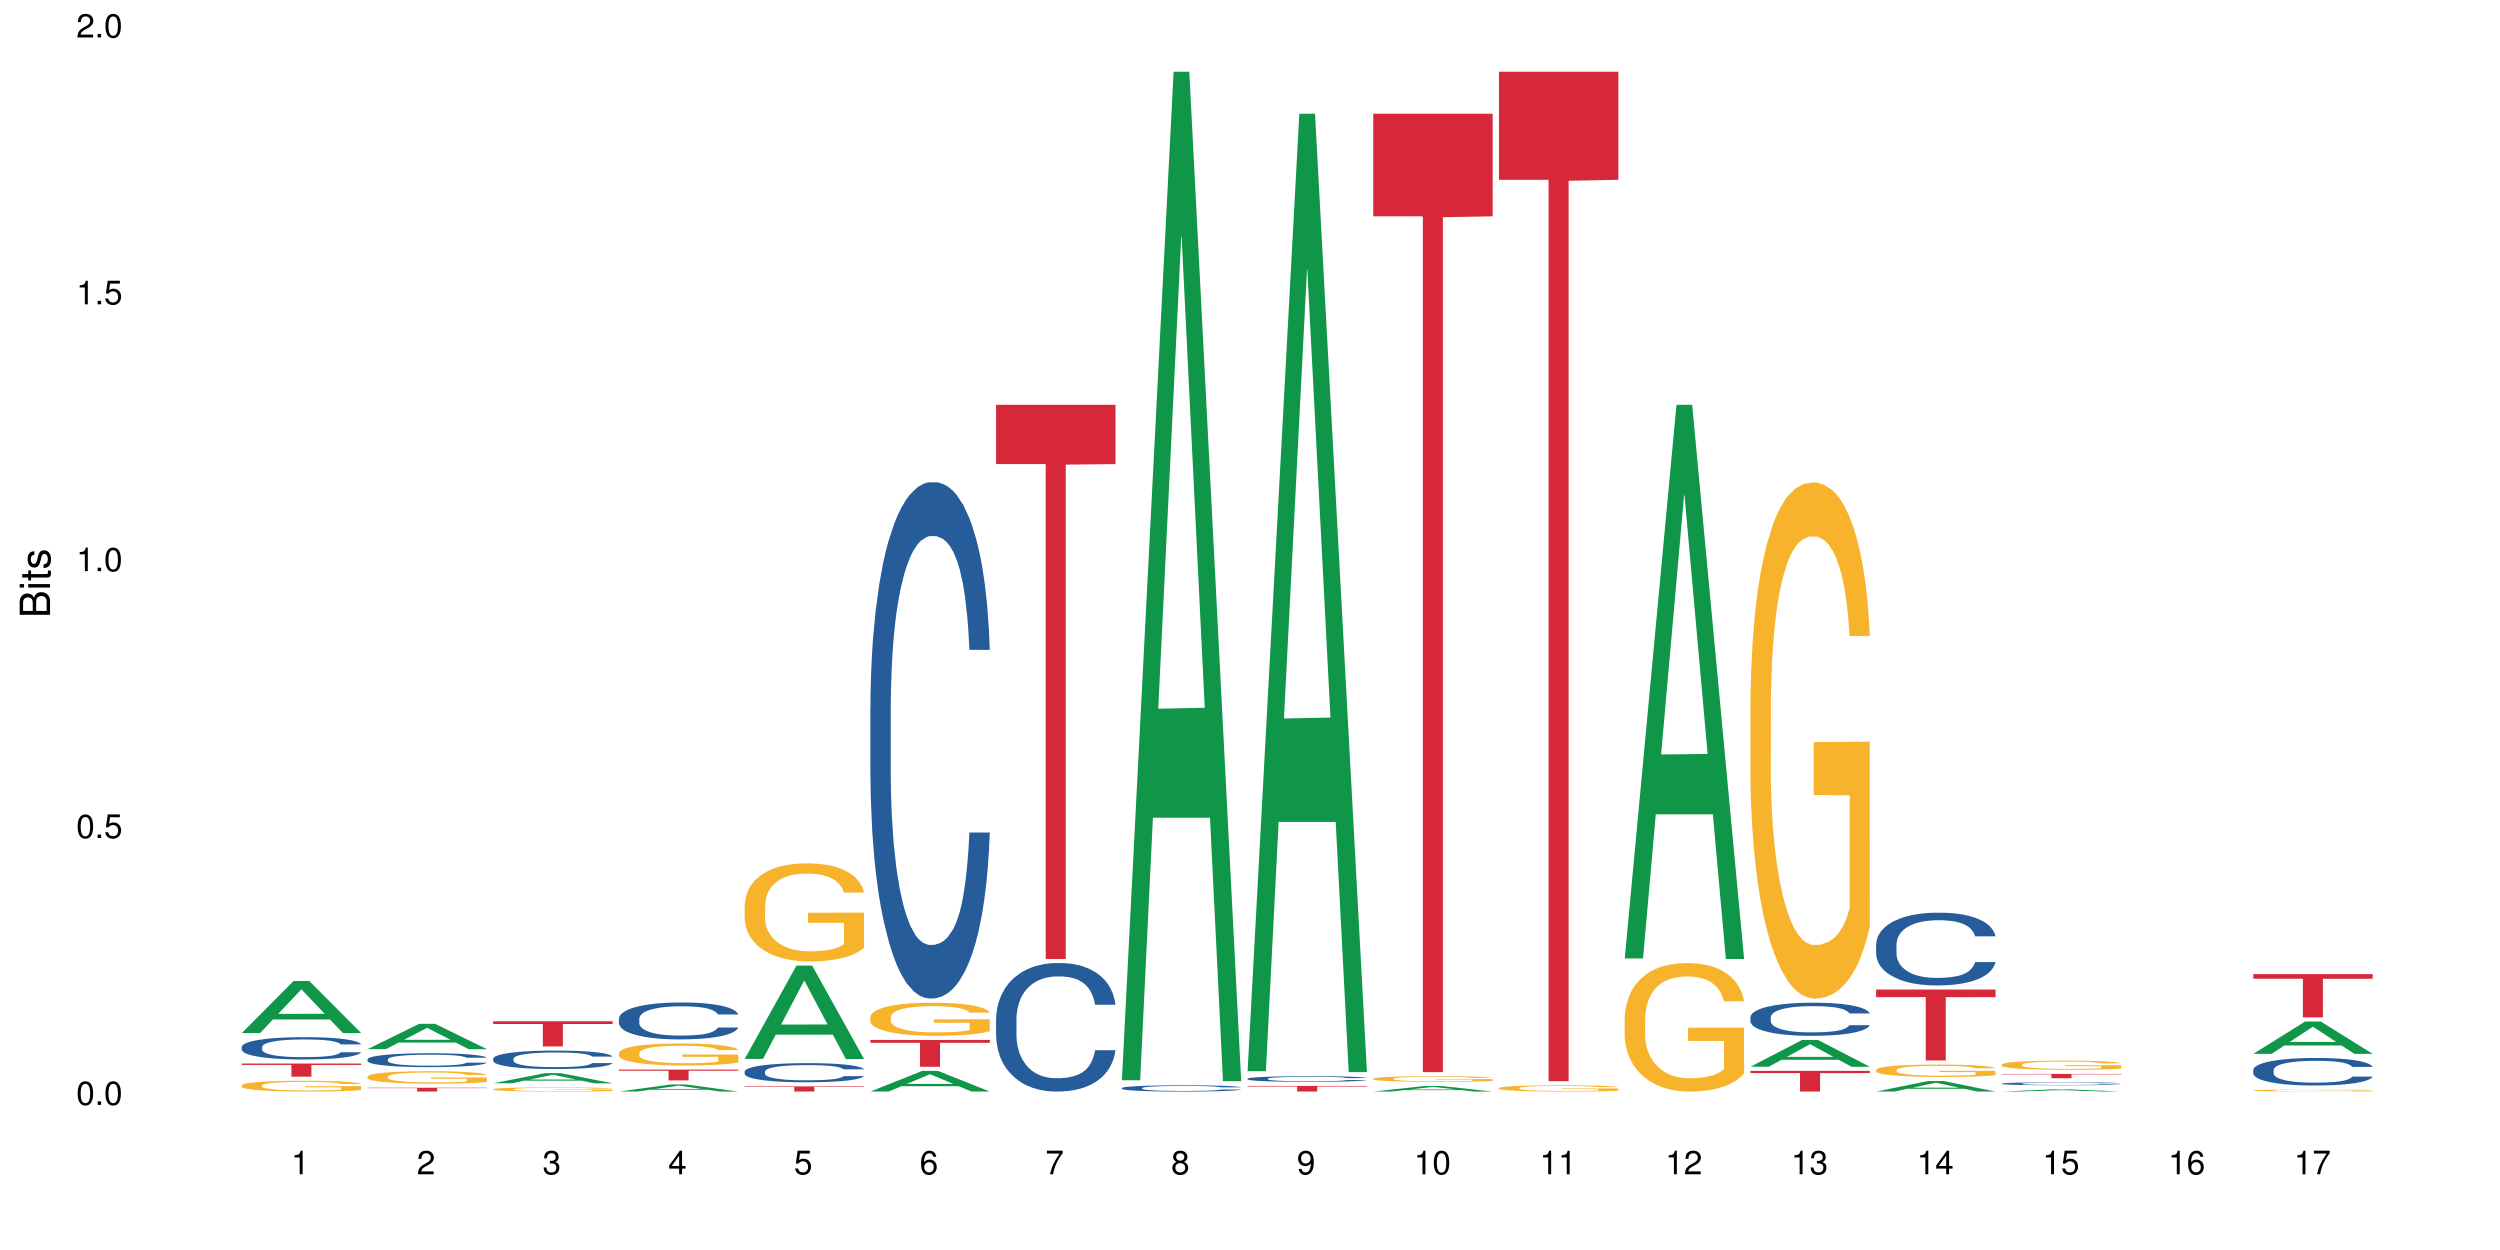 <?xml version="1.0" encoding="UTF-8"?>
<svg xmlns="http://www.w3.org/2000/svg" xmlns:xlink="http://www.w3.org/1999/xlink" width="720pt" height="360pt" viewBox="0 0 720 360" version="1.1">
<defs>
<g>
<symbol overflow="visible" id="glyph0-0">
<path style="stroke:none;" d=""/>
</symbol>
<symbol overflow="visible" id="glyph0-1">
<path style="stroke:none;" d="M 2.641 -6.797 C 2 -6.797 1.422 -6.531 1.078 -6.047 C 0.641 -5.453 0.406 -4.547 0.406 -3.297 C 0.406 -1 1.188 0.219 2.641 0.219 C 4.078 0.219 4.859 -1 4.859 -3.234 C 4.859 -4.562 4.656 -5.438 4.203 -6.047 C 3.844 -6.531 3.281 -6.797 2.641 -6.797 Z M 2.641 -6.047 C 3.547 -6.047 4 -5.125 4 -3.312 C 4 -1.375 3.562 -0.484 2.625 -0.484 C 1.734 -0.484 1.281 -1.422 1.281 -3.281 C 1.281 -5.141 1.734 -6.047 2.641 -6.047 Z M 2.641 -6.047 "/>
</symbol>
<symbol overflow="visible" id="glyph0-2">
<path style="stroke:none;" d="M 1.828 -1 L 0.828 -1 L 0.828 0 L 1.828 0 Z M 1.828 -1 "/>
</symbol>
<symbol overflow="visible" id="glyph0-3">
<path style="stroke:none;" d="M 4.562 -6.797 L 1.062 -6.797 L 0.547 -3.094 L 1.328 -3.094 C 1.719 -3.562 2.047 -3.734 2.578 -3.734 C 3.484 -3.734 4.062 -3.109 4.062 -2.094 C 4.062 -1.125 3.484 -0.531 2.578 -0.531 C 1.828 -0.531 1.375 -0.906 1.188 -1.672 L 0.328 -1.672 C 0.453 -1.109 0.547 -0.844 0.75 -0.594 C 1.125 -0.078 1.828 0.219 2.594 0.219 C 3.969 0.219 4.922 -0.781 4.922 -2.219 C 4.922 -3.562 4.031 -4.484 2.719 -4.484 C 2.25 -4.484 1.859 -4.359 1.469 -4.062 L 1.734 -5.969 L 4.562 -5.969 Z M 4.562 -6.797 "/>
</symbol>
<symbol overflow="visible" id="glyph0-4">
<path style="stroke:none;" d="M 2.484 -4.844 L 2.484 0 L 3.328 0 L 3.328 -6.797 L 2.766 -6.797 C 2.469 -5.75 2.281 -5.609 0.984 -5.453 L 0.984 -4.844 Z M 2.484 -4.844 "/>
</symbol>
<symbol overflow="visible" id="glyph0-5">
<path style="stroke:none;" d="M 4.859 -0.828 L 1.281 -0.828 C 1.359 -1.391 1.672 -1.75 2.5 -2.234 L 3.469 -2.75 C 4.406 -3.266 4.906 -3.969 4.906 -4.812 C 4.906 -5.375 4.672 -5.906 4.266 -6.266 C 3.859 -6.625 3.375 -6.797 2.719 -6.797 C 1.859 -6.797 1.219 -6.5 0.844 -5.922 C 0.609 -5.562 0.5 -5.125 0.484 -4.438 L 1.328 -4.438 C 1.359 -4.906 1.406 -5.188 1.531 -5.406 C 1.75 -5.812 2.188 -6.062 2.703 -6.062 C 3.469 -6.062 4.031 -5.516 4.031 -4.781 C 4.031 -4.25 3.719 -3.797 3.125 -3.438 L 2.234 -2.938 C 0.812 -2.141 0.406 -1.5 0.328 0 L 4.859 0 Z M 4.859 -0.828 "/>
</symbol>
<symbol overflow="visible" id="glyph0-6">
<path style="stroke:none;" d="M 2.125 -3.125 L 2.578 -3.125 C 3.516 -3.125 3.984 -2.703 3.984 -1.891 C 3.984 -1.031 3.469 -0.531 2.578 -0.531 C 1.656 -0.531 1.203 -0.984 1.156 -1.969 L 0.312 -1.969 C 0.344 -1.422 0.438 -1.078 0.609 -0.766 C 0.953 -0.109 1.625 0.219 2.547 0.219 C 3.953 0.219 4.859 -0.609 4.859 -1.906 C 4.859 -2.766 4.516 -3.25 3.703 -3.516 C 4.344 -3.766 4.656 -4.25 4.656 -4.938 C 4.656 -6.109 3.875 -6.797 2.578 -6.797 C 1.203 -6.797 0.484 -6.047 0.453 -4.609 L 1.297 -4.609 C 1.312 -5.016 1.344 -5.25 1.453 -5.453 C 1.641 -5.828 2.062 -6.062 2.594 -6.062 C 3.344 -6.062 3.797 -5.625 3.797 -4.906 C 3.797 -4.422 3.609 -4.141 3.25 -3.984 C 3.016 -3.891 2.719 -3.844 2.125 -3.844 Z M 2.125 -3.125 "/>
</symbol>
<symbol overflow="visible" id="glyph0-7">
<path style="stroke:none;" d="M 3.141 -1.625 L 3.141 0 L 3.984 0 L 3.984 -1.625 L 4.984 -1.625 L 4.984 -2.391 L 3.984 -2.391 L 3.984 -6.797 L 3.359 -6.797 L 0.266 -2.516 L 0.266 -1.625 Z M 3.141 -2.391 L 1 -2.391 L 3.141 -5.359 Z M 3.141 -2.391 "/>
</symbol>
<symbol overflow="visible" id="glyph0-8">
<path style="stroke:none;" d="M 4.781 -5.031 C 4.609 -6.141 3.891 -6.797 2.844 -6.797 C 2.094 -6.797 1.422 -6.438 1.031 -5.828 C 0.609 -5.172 0.406 -4.344 0.406 -3.094 C 0.406 -1.953 0.578 -1.234 0.984 -0.625 C 1.359 -0.078 1.953 0.219 2.703 0.219 C 3.984 0.219 4.922 -0.734 4.922 -2.078 C 4.922 -3.344 4.062 -4.234 2.844 -4.234 C 2.172 -4.234 1.641 -3.969 1.281 -3.469 C 1.281 -5.125 1.828 -6.047 2.797 -6.047 C 3.391 -6.047 3.797 -5.672 3.938 -5.031 Z M 2.734 -3.484 C 3.547 -3.484 4.062 -2.922 4.062 -2 C 4.062 -1.156 3.484 -0.531 2.703 -0.531 C 1.922 -0.531 1.328 -1.188 1.328 -2.047 C 1.328 -2.891 1.906 -3.484 2.734 -3.484 Z M 2.734 -3.484 "/>
</symbol>
<symbol overflow="visible" id="glyph0-9">
<path style="stroke:none;" d="M 4.984 -6.797 L 0.438 -6.797 L 0.438 -5.969 L 4.109 -5.969 C 2.5 -3.656 1.828 -2.234 1.328 0 L 2.219 0 C 2.594 -2.172 3.453 -4.047 4.984 -6.094 Z M 4.984 -6.797 "/>
</symbol>
<symbol overflow="visible" id="glyph0-10">
<path style="stroke:none;" d="M 3.75 -3.578 C 4.453 -4 4.688 -4.344 4.688 -4.984 C 4.688 -6.047 3.844 -6.797 2.641 -6.797 C 1.438 -6.797 0.594 -6.047 0.594 -4.984 C 0.594 -4.359 0.828 -4.016 1.516 -3.578 C 0.734 -3.203 0.359 -2.641 0.359 -1.891 C 0.359 -0.641 1.297 0.219 2.641 0.219 C 3.984 0.219 4.922 -0.641 4.922 -1.875 C 4.922 -2.641 4.531 -3.203 3.75 -3.578 Z M 2.641 -6.047 C 3.359 -6.047 3.812 -5.625 3.812 -4.969 C 3.812 -4.344 3.344 -3.922 2.641 -3.922 C 1.922 -3.922 1.453 -4.344 1.453 -4.984 C 1.453 -5.625 1.922 -6.047 2.641 -6.047 Z M 2.641 -3.203 C 3.484 -3.203 4.062 -2.672 4.062 -1.875 C 4.062 -1.062 3.484 -0.531 2.625 -0.531 C 1.797 -0.531 1.219 -1.078 1.219 -1.875 C 1.219 -2.672 1.797 -3.203 2.641 -3.203 Z M 2.641 -3.203 "/>
</symbol>
<symbol overflow="visible" id="glyph0-11">
<path style="stroke:none;" d="M 0.516 -1.547 C 0.672 -0.438 1.406 0.219 2.438 0.219 C 3.188 0.219 3.859 -0.141 4.266 -0.75 C 4.688 -1.406 4.891 -2.25 4.891 -3.484 C 4.891 -4.625 4.703 -5.359 4.312 -5.953 C 3.938 -6.5 3.344 -6.797 2.594 -6.797 C 1.297 -6.797 0.359 -5.844 0.359 -4.516 C 0.359 -3.25 1.234 -2.344 2.453 -2.344 C 3.094 -2.344 3.562 -2.578 4.016 -3.109 C 4 -1.453 3.469 -0.531 2.5 -0.531 C 1.906 -0.531 1.484 -0.906 1.359 -1.547 Z M 2.578 -6.062 C 3.375 -6.062 3.969 -5.406 3.969 -4.531 C 3.969 -3.688 3.375 -3.094 2.547 -3.094 C 1.734 -3.094 1.234 -3.672 1.234 -4.578 C 1.234 -5.438 1.797 -6.062 2.578 -6.062 Z M 2.578 -6.062 "/>
</symbol>
<symbol overflow="visible" id="glyph1-0">
<path style="stroke:none;" d=""/>
</symbol>
<symbol overflow="visible" id="glyph1-1">
<path style="stroke:none;" d="M 0 -0.953 L 0 -4.891 C 0 -5.719 -0.234 -6.344 -0.734 -6.797 C -1.188 -7.234 -1.812 -7.469 -2.5 -7.469 C -3.547 -7.469 -4.188 -7 -4.625 -5.875 C -4.984 -6.672 -5.641 -7.094 -6.531 -7.094 C -7.156 -7.094 -7.734 -6.859 -8.141 -6.391 C -8.562 -5.938 -8.75 -5.344 -8.75 -4.5 L -8.75 -0.953 Z M -4.984 -2.062 L -7.766 -2.062 L -7.766 -4.219 C -7.766 -4.844 -7.688 -5.203 -7.453 -5.5 C -7.219 -5.812 -6.859 -5.969 -6.375 -5.969 C -5.906 -5.969 -5.531 -5.812 -5.297 -5.5 C -5.062 -5.203 -4.984 -4.844 -4.984 -4.219 Z M -0.984 -2.062 L -4 -2.062 L -4 -4.781 C -4 -5.328 -3.859 -5.688 -3.578 -5.953 C -3.297 -6.219 -2.922 -6.359 -2.484 -6.359 C -2.062 -6.359 -1.688 -6.219 -1.406 -5.953 C -1.109 -5.688 -0.984 -5.328 -0.984 -4.781 Z M -0.984 -2.062 "/>
</symbol>
<symbol overflow="visible" id="glyph1-2">
<path style="stroke:none;" d="M -6.281 -1.797 L -6.281 -0.797 L 0 -0.797 L 0 -1.797 Z M -8.75 -1.797 L -8.75 -0.797 L -7.484 -0.797 L -7.484 -1.797 Z M -8.75 -1.797 "/>
</symbol>
<symbol overflow="visible" id="glyph1-3">
<path style="stroke:none;" d="M -6.281 -3.047 L -6.281 -2.016 L -8.016 -2.016 L -8.016 -1.016 L -6.281 -1.016 L -6.281 -0.172 L -5.469 -0.172 L -5.469 -1.016 L -0.719 -1.016 C -0.078 -1.016 0.281 -1.453 0.281 -2.234 C 0.281 -2.469 0.25 -2.719 0.188 -3.047 L -0.641 -3.047 C -0.609 -2.922 -0.594 -2.766 -0.594 -2.562 C -0.594 -2.141 -0.719 -2.016 -1.156 -2.016 L -5.469 -2.016 L -5.469 -3.047 Z M -6.281 -3.047 "/>
</symbol>
<symbol overflow="visible" id="glyph1-4">
<path style="stroke:none;" d="M -4.531 -5.25 C -5.766 -5.25 -6.469 -4.422 -6.469 -2.969 C -6.469 -1.516 -5.719 -0.562 -4.547 -0.562 C -3.562 -0.562 -3.094 -1.062 -2.734 -2.562 L -2.516 -3.484 C -2.344 -4.188 -2.094 -4.469 -1.625 -4.469 C -1.047 -4.469 -0.641 -3.875 -0.641 -3 C -0.641 -2.453 -0.797 -2 -1.062 -1.75 C -1.25 -1.594 -1.422 -1.531 -1.875 -1.469 L -1.875 -0.406 C -0.422 -0.453 0.281 -1.266 0.281 -2.922 C 0.281 -4.5 -0.5 -5.516 -1.719 -5.516 C -2.656 -5.516 -3.172 -4.984 -3.469 -3.734 L -3.703 -2.766 C -3.891 -1.953 -4.156 -1.609 -4.594 -1.609 C -5.172 -1.609 -5.547 -2.125 -5.547 -2.938 C -5.547 -3.75 -5.203 -4.172 -4.531 -4.203 Z M -4.531 -5.25 "/>
</symbol>
</g>
</defs>
<g id="surface60916">
<rect x="0" y="0" width="720" height="360" style="fill:rgb(100%,100%,100%);fill-opacity:1;stroke:none;"/>
<path style=" stroke:none;fill-rule:nonzero;fill:rgb(6.275%,58.824%,28.235%);fill-opacity:1;" d="M 69.629 297.516 L 69.668 297.5 L 84.551 282.523 L 89.07 282.523 L 104.027 297.527 L 98.77 297.527 L 95.023 293.613 L 78.598 293.613 L 74.922 297.516 L 69.629 297.516 L 80.176 291.992 L 93.516 291.977 L 86.863 284.977 L 86.789 284.961 L 86.719 285.004 L 80.141 291.977 L 80.176 291.992 Z M 69.629 297.516 "/>
<path style=" stroke:none;fill-rule:nonzero;fill:rgb(14.51%,36.078%,60%);fill-opacity:1;" d="M 69.629 301.5 L 69.672 301.492 L 69.672 301.352 L 69.797 301.129 L 70.09 300.848 L 70.383 300.656 L 71.141 300.309 L 72.188 299.973 L 73.277 299.715 L 74.074 299.562 L 74.789 299.445 L 76.426 299.23 L 77.473 299.117 L 78.605 299.02 L 79.992 298.918 L 80.996 298.859 L 83.262 298.766 L 84.941 298.727 L 86.242 298.707 L 89.051 298.707 L 90.73 298.73 L 91.945 298.762 L 93.289 298.809 L 94.422 298.859 L 96.391 298.988 L 98.152 299.152 L 98.949 299.246 L 100.207 299.43 L 101.172 299.605 L 101.844 299.758 L 102.602 299.973 L 103.27 300.238 L 103.773 300.539 L 104.027 300.789 L 98.152 300.789 L 97.859 300.555 L 97.523 300.371 L 96.895 300.133 L 96.266 299.961 L 95.387 299.793 L 94.586 299.68 L 93.496 299.57 L 92.531 299.5 L 91.527 299.445 L 90.562 299.41 L 88.715 299.375 L 86.574 299.375 L 85.777 299.387 L 84.145 299.434 L 83.262 299.477 L 82.004 299.559 L 81.121 299.633 L 80.074 299.75 L 79.359 299.852 L 78.48 300.004 L 77.852 300.137 L 77.137 300.332 L 76.719 300.48 L 76.34 300.645 L 76.004 300.836 L 75.754 301.043 L 75.586 301.258 L 75.5 301.469 L 75.5 302.379 L 75.586 302.59 L 75.797 302.836 L 76.34 303.195 L 77.137 303.504 L 78.062 303.75 L 78.941 303.926 L 79.445 304.008 L 80.117 304.102 L 81.164 304.219 L 82.676 304.336 L 83.555 304.383 L 84.898 304.43 L 86.281 304.453 L 88.129 304.453 L 89.766 304.43 L 90.855 304.402 L 91.988 304.355 L 93.539 304.254 L 94.504 304.16 L 95.344 304.051 L 95.973 303.938 L 96.391 303.844 L 97.02 303.664 L 97.523 303.465 L 97.902 303.258 L 98.152 303.059 L 104.027 303.059 L 103.773 303.293 L 103.398 303.523 L 103.02 303.691 L 102.434 303.898 L 101.762 304.078 L 100.797 304.285 L 100 304.418 L 98.949 304.566 L 97.984 304.68 L 96.938 304.777 L 95.387 304.895 L 94.379 304.953 L 93.289 305.008 L 91.988 305.055 L 90.352 305.094 L 88.59 305.117 L 86.953 305.125 L 85.191 305.113 L 83.891 305.09 L 82.172 305.035 L 80.031 304.93 L 78.48 304.82 L 77.266 304.707 L 76.215 304.59 L 75.039 304.43 L 73.531 304.172 L 72.609 303.973 L 71.977 303.809 L 71.266 303.582 L 70.762 303.375 L 70.176 303.047 L 69.754 302.633 L 69.629 302.309 Z M 69.629 301.5 "/>
<path style=" stroke:none;fill-rule:nonzero;fill:rgb(96.863%,70.196%,16.863%);fill-opacity:1;" d="M 69.629 312.59 L 69.672 312.586 L 69.672 312.531 L 69.84 312.402 L 70.258 312.227 L 70.805 312.082 L 71.391 311.969 L 71.77 311.906 L 72.398 311.824 L 72.941 311.762 L 74.328 311.633 L 76.09 311.512 L 77.055 311.461 L 78.145 311.414 L 79.695 311.359 L 80.41 311.34 L 82.59 311.293 L 85.066 311.266 L 87.793 311.258 L 89.051 311.262 L 90.77 311.27 L 93.121 311.301 L 94.461 311.332 L 95.512 311.359 L 96.602 311.395 L 97.945 311.453 L 99.203 311.52 L 100.207 311.59 L 101.215 311.676 L 102.055 311.766 L 102.766 311.867 L 103.398 311.984 L 103.773 312.086 L 104.027 312.184 L 98.195 312.184 L 97.859 312.086 L 97.48 312.008 L 96.852 311.914 L 96.223 311.844 L 95.594 311.793 L 94.422 311.719 L 93.414 311.672 L 92.156 311.633 L 90.938 311.605 L 89.555 311.59 L 88.715 311.582 L 86.492 311.582 L 84.48 311.605 L 83.305 311.625 L 82.465 311.648 L 81.289 311.691 L 80.578 311.727 L 80.156 311.75 L 78.898 311.836 L 78.062 311.918 L 77.598 311.969 L 77.012 312.055 L 76.594 312.133 L 76.133 312.246 L 75.879 312.332 L 75.543 312.523 L 75.5 313.035 L 75.629 313.145 L 75.879 313.262 L 76.215 313.363 L 76.719 313.473 L 77.223 313.555 L 78.102 313.664 L 78.859 313.738 L 79.445 313.789 L 80.578 313.863 L 81.039 313.891 L 82.129 313.941 L 83.262 313.98 L 84.645 314.016 L 85.695 314.031 L 87.371 314.047 L 89.512 314.047 L 92.027 314.031 L 93.625 314.008 L 94.715 313.984 L 95.426 313.965 L 96.309 313.934 L 96.938 313.906 L 97.523 313.871 L 98.238 313.824 L 98.238 313.145 L 87.875 313.141 L 87.875 312.824 L 103.984 312.82 L 104.027 313.934 L 103.145 314.008 L 102.055 314.082 L 101.004 314.141 L 99.914 314.188 L 98.363 314.242 L 97.105 314.277 L 95.176 314.316 L 93.414 314.344 L 91.566 314.359 L 89.934 314.367 L 88.004 314.371 L 86.281 314.363 L 84.438 314.348 L 82.969 314.324 L 81.625 314.297 L 80.285 314.258 L 78.605 314.199 L 77.516 314.152 L 76.383 314.094 L 75.25 314.02 L 74.242 313.945 L 73.574 313.883 L 72.902 313.816 L 72.188 313.73 L 71.516 313.633 L 71.012 313.547 L 70.551 313.445 L 70.215 313.352 L 69.883 313.227 L 69.715 313.121 L 69.629 313.035 Z M 69.629 312.59 "/>
<path style=" stroke:none;fill-rule:nonzero;fill:rgb(83.922%,15.686%,22.353%);fill-opacity:1;" d="M 69.629 306.305 L 104.027 306.305 L 104.027 306.707 L 89.691 306.711 L 89.691 310.078 L 83.922 310.078 L 83.922 306.715 L 83.84 306.707 L 69.629 306.707 Z M 69.629 306.305 "/>
<path style=" stroke:none;fill-rule:nonzero;fill:rgb(6.275%,58.824%,28.235%);fill-opacity:1;" d="M 105.836 302.152 L 105.871 302.145 L 120.758 294.852 L 125.277 294.852 L 140.234 302.16 L 134.977 302.16 L 131.23 300.25 L 114.805 300.25 L 111.129 302.152 L 105.836 302.152 L 116.383 299.461 L 129.723 299.457 L 123.07 296.047 L 122.996 296.039 L 122.926 296.059 L 116.348 299.457 L 116.383 299.461 Z M 105.836 302.152 "/>
<path style=" stroke:none;fill-rule:nonzero;fill:rgb(14.51%,36.078%,60%);fill-opacity:1;" d="M 105.836 305.078 L 105.879 305.074 L 105.879 304.984 L 106.004 304.848 L 106.297 304.672 L 106.59 304.551 L 107.348 304.336 L 108.395 304.129 L 109.484 303.965 L 110.281 303.871 L 110.996 303.797 L 112.633 303.664 L 113.68 303.594 L 114.812 303.531 L 116.195 303.469 L 117.203 303.434 L 119.469 303.375 L 121.148 303.348 L 122.449 303.34 L 125.258 303.34 L 126.938 303.352 L 128.152 303.371 L 129.496 303.402 L 130.629 303.434 L 132.598 303.516 L 134.359 303.617 L 135.156 303.676 L 136.414 303.789 L 137.379 303.898 L 138.051 303.992 L 138.809 304.129 L 139.477 304.293 L 139.98 304.477 L 140.234 304.637 L 134.359 304.637 L 134.066 304.488 L 133.73 304.375 L 133.102 304.227 L 132.473 304.121 L 131.59 304.016 L 130.793 303.945 L 129.703 303.875 L 128.738 303.832 L 127.734 303.797 L 126.77 303.777 L 124.922 303.754 L 122.781 303.754 L 121.984 303.762 L 120.352 303.793 L 119.469 303.816 L 118.211 303.867 L 117.328 303.914 L 116.281 303.988 L 115.566 304.051 L 114.688 304.145 L 114.059 304.23 L 113.344 304.352 L 112.926 304.441 L 112.547 304.543 L 112.211 304.664 L 111.961 304.793 L 111.793 304.926 L 111.707 305.059 L 111.707 305.625 L 111.793 305.754 L 112.004 305.91 L 112.547 306.133 L 113.344 306.324 L 114.27 306.48 L 115.148 306.59 L 115.652 306.641 L 116.324 306.699 L 117.371 306.77 L 118.883 306.844 L 119.762 306.875 L 121.105 306.902 L 122.488 306.918 L 124.336 306.918 L 125.973 306.902 L 127.062 306.883 L 128.195 306.855 L 129.746 306.793 L 130.711 306.734 L 131.551 306.664 L 132.18 306.598 L 132.598 306.539 L 133.227 306.426 L 133.73 306.301 L 134.109 306.172 L 134.359 306.047 L 140.234 306.047 L 139.98 306.195 L 139.605 306.336 L 139.227 306.441 L 138.641 306.57 L 137.969 306.684 L 137.004 306.812 L 136.207 306.895 L 135.156 306.988 L 134.191 307.055 L 133.145 307.117 L 131.59 307.191 L 130.586 307.227 L 129.496 307.262 L 128.195 307.289 L 126.559 307.316 L 124.797 307.328 L 123.16 307.332 L 121.398 307.324 L 120.098 307.312 L 118.379 307.277 L 116.238 307.211 L 114.688 307.145 L 113.469 307.074 L 112.422 307 L 111.246 306.902 L 109.738 306.742 L 108.816 306.617 L 108.184 306.516 L 107.473 306.371 L 106.969 306.246 L 106.383 306.039 L 105.961 305.781 L 105.836 305.582 Z M 105.836 305.078 "/>
<path style=" stroke:none;fill-rule:nonzero;fill:rgb(96.863%,70.196%,16.863%);fill-opacity:1;" d="M 105.836 310.047 L 105.879 310.043 L 105.879 309.977 L 106.047 309.832 L 106.465 309.629 L 107.012 309.461 L 107.598 309.332 L 107.977 309.262 L 108.605 309.164 L 109.148 309.09 L 110.535 308.945 L 112.297 308.809 L 113.262 308.75 L 114.352 308.691 L 115.902 308.629 L 116.617 308.609 L 118.797 308.555 L 121.273 308.523 L 124 308.512 L 125.258 308.516 L 126.977 308.527 L 129.328 308.566 L 130.668 308.598 L 131.719 308.629 L 132.809 308.672 L 134.152 308.738 L 135.41 308.816 L 136.414 308.895 L 137.422 308.992 L 138.262 309.098 L 138.973 309.211 L 139.605 309.352 L 139.98 309.465 L 140.234 309.578 L 134.402 309.578 L 134.066 309.465 L 133.688 309.375 L 133.059 309.27 L 132.43 309.191 L 131.801 309.129 L 130.629 309.043 L 129.621 308.992 L 128.363 308.945 L 127.145 308.914 L 125.762 308.895 L 124.922 308.891 L 122.699 308.891 L 120.688 308.91 L 119.512 308.938 L 118.672 308.965 L 117.496 309.012 L 116.785 309.051 L 116.363 309.078 L 115.105 309.18 L 114.27 309.273 L 113.805 309.332 L 113.219 309.434 L 112.801 309.52 L 112.34 309.652 L 112.086 309.75 L 111.75 309.973 L 111.707 310.559 L 111.836 310.684 L 112.086 310.82 L 112.422 310.938 L 112.926 311.059 L 113.43 311.156 L 114.309 311.281 L 115.066 311.367 L 115.652 311.422 L 116.785 311.512 L 117.246 311.543 L 118.336 311.602 L 119.469 311.645 L 120.852 311.684 L 121.902 311.703 L 123.578 311.723 L 125.719 311.723 L 128.234 311.703 L 129.828 311.676 L 130.922 311.648 L 131.633 311.625 L 132.516 311.59 L 133.145 311.559 L 133.73 311.523 L 134.445 311.465 L 134.445 310.684 L 124.082 310.68 L 124.082 310.316 L 140.191 310.312 L 140.234 311.59 L 139.352 311.68 L 138.262 311.762 L 137.211 311.828 L 136.121 311.883 L 134.57 311.945 L 133.312 311.984 L 131.383 312.031 L 129.621 312.062 L 127.773 312.082 L 126.137 312.09 L 124.211 312.094 L 122.488 312.086 L 120.645 312.066 L 119.176 312.043 L 117.832 312.008 L 116.492 311.965 L 114.812 311.898 L 113.723 311.844 L 112.59 311.773 L 111.457 311.691 L 110.449 311.602 L 109.781 311.535 L 109.109 311.457 L 108.395 311.359 L 107.723 311.246 L 107.219 311.145 L 106.758 311.031 L 106.422 310.922 L 106.09 310.777 L 105.922 310.66 L 105.836 310.559 Z M 105.836 310.047 "/>
<path style=" stroke:none;fill-rule:nonzero;fill:rgb(83.922%,15.686%,22.353%);fill-opacity:1;" d="M 105.836 313.273 L 140.234 313.273 L 140.234 313.391 L 125.898 313.391 L 125.898 314.371 L 120.129 314.371 L 120.129 313.395 L 120.047 313.391 L 105.836 313.391 Z M 105.836 313.273 "/>
<path style=" stroke:none;fill-rule:nonzero;fill:rgb(6.275%,58.824%,28.235%);fill-opacity:1;" d="M 142.043 311.988 L 142.078 311.984 L 156.965 309.059 L 161.484 309.059 L 176.441 311.992 L 171.184 311.992 L 167.438 311.227 L 151.012 311.227 L 147.336 311.988 L 142.043 311.988 L 152.59 310.91 L 165.93 310.906 L 159.277 309.539 L 159.203 309.535 L 159.133 309.543 L 152.555 310.906 L 152.59 310.91 Z M 142.043 311.988 "/>
<path style=" stroke:none;fill-rule:nonzero;fill:rgb(14.51%,36.078%,60%);fill-opacity:1;" d="M 142.043 304.879 L 142.086 304.875 L 142.086 304.758 L 142.211 304.574 L 142.504 304.34 L 142.797 304.18 L 143.555 303.895 L 144.602 303.617 L 145.691 303.406 L 146.488 303.277 L 147.203 303.18 L 148.84 303 L 149.887 302.91 L 151.02 302.828 L 152.402 302.742 L 153.41 302.695 L 155.676 302.617 L 157.355 302.582 L 158.652 302.57 L 161.465 302.57 L 163.145 302.59 L 164.359 302.613 L 165.703 302.652 L 166.832 302.695 L 168.805 302.801 L 170.566 302.938 L 171.363 303.016 L 172.621 303.168 L 173.586 303.312 L 174.258 303.438 L 175.012 303.617 L 175.684 303.836 L 176.188 304.082 L 176.441 304.293 L 170.566 304.293 L 170.273 304.098 L 169.938 303.949 L 169.309 303.75 L 168.68 303.609 L 167.797 303.469 L 167 303.375 L 165.91 303.281 L 164.945 303.227 L 163.941 303.18 L 162.977 303.152 L 161.129 303.121 L 158.988 303.121 L 158.191 303.133 L 156.559 303.172 L 155.676 303.207 L 154.418 303.273 L 153.535 303.336 L 152.488 303.434 L 151.773 303.516 L 150.895 303.641 L 150.266 303.754 L 149.551 303.914 L 149.133 304.035 L 148.754 304.172 L 148.418 304.332 L 148.168 304.5 L 148 304.68 L 147.914 304.855 L 147.914 305.609 L 148 305.781 L 148.211 305.988 L 148.754 306.281 L 149.551 306.539 L 150.473 306.746 L 151.355 306.891 L 151.859 306.957 L 152.531 307.035 L 153.578 307.133 L 155.09 307.23 L 155.969 307.27 L 157.312 307.309 L 158.695 307.328 L 160.543 307.328 L 162.18 307.309 L 163.27 307.281 L 164.402 307.246 L 165.953 307.16 L 166.918 307.086 L 167.758 306.992 L 168.387 306.898 L 168.805 306.82 L 169.434 306.672 L 169.938 306.508 L 170.316 306.336 L 170.566 306.172 L 176.441 306.172 L 176.188 306.367 L 175.812 306.555 L 175.434 306.695 L 174.848 306.867 L 174.176 307.016 L 173.211 307.188 L 172.414 307.297 L 171.363 307.418 L 170.398 307.512 L 169.352 307.594 L 167.797 307.691 L 166.793 307.738 L 165.703 307.781 L 164.402 307.82 L 162.766 307.855 L 161.004 307.875 L 159.367 307.879 L 157.605 307.871 L 156.305 307.852 L 154.586 307.809 L 152.445 307.719 L 150.895 307.629 L 149.676 307.535 L 148.629 307.438 L 147.453 307.309 L 145.945 307.094 L 145.02 306.93 L 144.391 306.793 L 143.68 306.602 L 143.176 306.434 L 142.59 306.16 L 142.168 305.816 L 142.043 305.551 Z M 142.043 304.879 "/>
<path style=" stroke:none;fill-rule:nonzero;fill:rgb(96.863%,70.196%,16.863%);fill-opacity:1;" d="M 142.043 313.684 L 142.086 313.684 L 142.086 313.66 L 142.254 313.613 L 142.672 313.543 L 143.219 313.488 L 143.805 313.445 L 144.184 313.422 L 144.812 313.387 L 145.355 313.363 L 146.742 313.316 L 148.504 313.27 L 149.469 313.25 L 150.559 313.23 L 152.109 313.211 L 152.824 313.203 L 155.004 313.184 L 157.48 313.172 L 161.465 313.172 L 163.184 313.176 L 165.535 313.188 L 166.875 313.199 L 167.926 313.211 L 169.016 313.223 L 170.359 313.246 L 171.617 313.273 L 172.621 313.297 L 173.629 313.332 L 174.469 313.367 L 175.18 313.406 L 175.812 313.449 L 176.188 313.488 L 176.441 313.527 L 170.609 313.527 L 170.273 313.488 L 169.895 313.461 L 169.266 313.422 L 168.008 313.375 L 166.832 313.348 L 165.828 313.332 L 164.57 313.316 L 163.352 313.305 L 161.969 313.297 L 158.906 313.297 L 156.891 313.305 L 155.719 313.312 L 154.879 313.32 L 153.703 313.34 L 152.992 313.352 L 152.57 313.359 L 151.312 313.395 L 150.473 313.426 L 150.012 313.445 L 149.426 313.477 L 149.008 313.508 L 148.547 313.551 L 148.293 313.586 L 147.957 313.66 L 147.914 313.855 L 148.043 313.898 L 148.293 313.941 L 148.629 313.984 L 149.133 314.023 L 149.637 314.055 L 150.516 314.098 L 151.273 314.129 L 151.859 314.145 L 152.992 314.176 L 153.453 314.184 L 154.543 314.207 L 155.676 314.219 L 157.059 314.234 L 158.109 314.238 L 159.785 314.246 L 161.926 314.246 L 164.441 314.238 L 166.035 314.23 L 167.129 314.223 L 167.84 314.215 L 168.723 314.203 L 169.352 314.191 L 169.938 314.18 L 170.652 314.16 L 170.652 313.898 L 160.289 313.898 L 160.289 313.773 L 176.398 313.773 L 176.441 314.203 L 175.559 314.23 L 174.469 314.262 L 173.418 314.281 L 172.328 314.301 L 170.777 314.32 L 169.52 314.336 L 167.59 314.352 L 165.828 314.359 L 163.98 314.367 L 162.344 314.371 L 160.418 314.371 L 158.695 314.367 L 156.852 314.363 L 155.383 314.352 L 154.039 314.344 L 152.699 314.328 L 151.02 314.305 L 149.93 314.285 L 148.797 314.262 L 147.664 314.234 L 146.656 314.207 L 145.984 314.184 L 145.316 314.156 L 144.602 314.125 L 143.93 314.086 L 143.426 314.055 L 142.965 314.016 L 142.629 313.977 L 142.293 313.93 L 142.129 313.891 L 142.043 313.855 Z M 142.043 313.684 "/>
<path style=" stroke:none;fill-rule:nonzero;fill:rgb(83.922%,15.686%,22.353%);fill-opacity:1;" d="M 142.043 294.133 L 176.441 294.133 L 176.441 294.91 L 162.105 294.914 L 162.105 301.391 L 156.336 301.391 L 156.336 294.922 L 156.254 294.91 L 142.043 294.91 Z M 142.043 294.133 "/>
<path style=" stroke:none;fill-rule:nonzero;fill:rgb(6.275%,58.824%,28.235%);fill-opacity:1;" d="M 178.25 314.367 L 178.285 314.367 L 193.172 312.332 L 197.691 312.332 L 212.648 314.371 L 207.391 314.371 L 203.645 313.84 L 187.219 313.84 L 183.543 314.367 L 178.25 314.367 L 188.797 313.617 L 202.137 313.617 L 195.484 312.664 L 195.41 312.66 L 195.34 312.668 L 188.762 313.617 L 188.797 313.617 Z M 178.25 314.367 "/>
<path style=" stroke:none;fill-rule:nonzero;fill:rgb(14.51%,36.078%,60%);fill-opacity:1;" d="M 178.25 293.344 L 178.293 293.336 L 178.293 293.102 L 178.418 292.734 L 178.711 292.266 L 179.004 291.945 L 179.762 291.371 L 180.809 290.82 L 181.898 290.391 L 182.695 290.141 L 183.41 289.945 L 185.047 289.586 L 186.094 289.402 L 187.227 289.234 L 188.609 289.07 L 189.617 288.973 L 191.883 288.82 L 193.562 288.75 L 194.859 288.723 L 197.672 288.723 L 199.348 288.762 L 200.566 288.809 L 201.91 288.887 L 203.039 288.973 L 205.012 289.188 L 206.773 289.461 L 207.57 289.613 L 208.828 289.914 L 209.793 290.207 L 210.465 290.461 L 211.219 290.82 L 211.891 291.258 L 212.395 291.75 L 212.648 292.168 L 206.773 292.168 L 206.48 291.781 L 206.145 291.48 L 205.516 291.082 L 204.887 290.801 L 204.004 290.52 L 203.207 290.332 L 202.117 290.148 L 201.152 290.031 L 200.148 289.945 L 199.184 289.887 L 197.336 289.828 L 195.195 289.828 L 194.398 289.848 L 192.766 289.926 L 191.883 289.992 L 190.625 290.129 L 189.742 290.258 L 188.695 290.449 L 187.98 290.617 L 187.102 290.867 L 186.473 291.09 L 185.758 291.41 L 185.34 291.656 L 184.961 291.926 L 184.625 292.246 L 184.375 292.586 L 184.207 292.945 L 184.121 293.297 L 184.121 294.801 L 184.207 295.152 L 184.418 295.559 L 184.961 296.152 L 185.758 296.664 L 186.68 297.074 L 187.562 297.363 L 188.066 297.5 L 188.738 297.656 L 189.785 297.852 L 191.297 298.047 L 192.176 298.121 L 193.52 298.199 L 194.902 298.238 L 196.75 298.238 L 198.387 298.199 L 199.477 298.152 L 200.609 298.074 L 202.16 297.91 L 203.125 297.754 L 203.965 297.57 L 204.594 297.383 L 205.012 297.23 L 205.641 296.93 L 206.145 296.598 L 206.523 296.258 L 206.773 295.93 L 212.648 295.93 L 212.395 296.316 L 212.016 296.695 L 211.641 296.977 L 211.055 297.316 L 210.383 297.617 L 209.418 297.957 L 208.621 298.18 L 207.57 298.426 L 206.605 298.609 L 205.559 298.773 L 204.004 298.969 L 203 299.066 L 201.91 299.152 L 200.609 299.23 L 198.973 299.297 L 197.211 299.336 L 195.574 299.348 L 193.812 299.328 L 192.512 299.289 L 190.793 299.199 L 188.652 299.027 L 187.102 298.84 L 185.883 298.656 L 184.836 298.461 L 183.66 298.199 L 182.152 297.773 L 181.227 297.441 L 180.598 297.172 L 179.887 296.793 L 179.383 296.453 L 178.797 295.91 L 178.375 295.219 L 178.25 294.684 Z M 178.25 293.344 "/>
<path style=" stroke:none;fill-rule:nonzero;fill:rgb(96.863%,70.196%,16.863%);fill-opacity:1;" d="M 178.25 303.238 L 178.293 303.234 L 178.293 303.117 L 178.461 302.855 L 178.879 302.5 L 179.426 302.203 L 180.012 301.973 L 180.391 301.852 L 181.02 301.676 L 181.562 301.551 L 182.949 301.289 L 184.711 301.047 L 185.676 300.941 L 186.766 300.844 L 188.316 300.734 L 189.031 300.695 L 191.211 300.602 L 193.688 300.543 L 196.414 300.527 L 197.672 300.531 L 199.391 300.555 L 201.742 300.617 L 203.082 300.676 L 204.133 300.734 L 205.223 300.809 L 206.562 300.926 L 207.824 301.062 L 208.828 301.203 L 209.836 301.375 L 210.676 301.562 L 211.387 301.762 L 212.016 302.008 L 212.395 302.207 L 212.648 302.41 L 206.816 302.41 L 206.48 302.207 L 206.102 302.055 L 205.473 301.863 L 204.844 301.723 L 204.215 301.613 L 203.039 301.465 L 202.035 301.371 L 200.777 301.289 L 199.559 301.238 L 198.176 301.203 L 197.336 301.191 L 195.113 301.191 L 193.098 301.23 L 191.926 301.277 L 191.086 301.324 L 189.91 301.41 L 189.199 301.48 L 188.777 301.527 L 187.52 301.707 L 186.68 301.867 L 186.219 301.977 L 185.633 302.152 L 185.215 302.309 L 184.754 302.539 L 184.5 302.711 L 184.164 303.105 L 184.121 304.145 L 184.25 304.367 L 184.5 304.602 L 184.836 304.812 L 185.34 305.031 L 185.844 305.199 L 186.723 305.426 L 187.48 305.574 L 188.066 305.672 L 189.199 305.828 L 189.66 305.883 L 190.75 305.984 L 191.883 306.066 L 193.266 306.137 L 194.316 306.172 L 195.992 306.199 L 198.133 306.199 L 200.648 306.164 L 202.242 306.117 L 203.336 306.07 L 204.047 306.031 L 204.93 305.969 L 205.559 305.91 L 206.145 305.848 L 206.859 305.75 L 206.859 304.367 L 196.496 304.359 L 196.496 303.711 L 212.605 303.707 L 212.648 305.969 L 211.766 306.125 L 210.676 306.273 L 209.625 306.391 L 208.535 306.488 L 206.984 306.598 L 205.727 306.668 L 203.797 306.75 L 202.035 306.801 L 200.188 306.836 L 198.551 306.852 L 196.621 306.859 L 194.902 306.848 L 193.059 306.812 L 191.59 306.766 L 190.246 306.707 L 188.906 306.633 L 187.227 306.512 L 186.137 306.414 L 185.004 306.293 L 183.871 306.148 L 182.863 305.992 L 182.191 305.871 L 181.523 305.73 L 180.809 305.559 L 180.137 305.359 L 179.633 305.18 L 179.172 304.98 L 178.836 304.789 L 178.5 304.527 L 178.336 304.32 L 178.25 304.141 Z M 178.25 303.238 "/>
<path style=" stroke:none;fill-rule:nonzero;fill:rgb(83.922%,15.686%,22.353%);fill-opacity:1;" d="M 178.25 308.039 L 212.648 308.039 L 212.648 308.371 L 198.312 308.375 L 198.312 311.152 L 192.543 311.152 L 192.543 308.379 L 192.461 308.371 L 178.25 308.371 Z M 178.25 308.039 "/>
<path style=" stroke:none;fill-rule:nonzero;fill:rgb(6.275%,58.824%,28.235%);fill-opacity:1;" d="M 214.457 304.98 L 214.492 304.953 L 229.379 278.086 L 233.898 278.086 L 248.855 305.004 L 243.598 305.004 L 239.852 297.977 L 223.422 297.977 L 219.75 304.98 L 214.457 304.98 L 225.004 295.07 L 238.344 295.047 L 231.691 282.484 L 231.617 282.457 L 231.547 282.535 L 224.969 295.047 L 225.004 295.07 Z M 214.457 304.98 "/>
<path style=" stroke:none;fill-rule:nonzero;fill:rgb(14.51%,36.078%,60%);fill-opacity:1;" d="M 214.457 308.582 L 214.5 308.578 L 214.5 308.457 L 214.625 308.266 L 214.918 308.023 L 215.211 307.855 L 215.969 307.559 L 217.016 307.273 L 218.105 307.051 L 218.902 306.918 L 219.617 306.82 L 221.254 306.633 L 222.301 306.535 L 223.434 306.449 L 224.816 306.367 L 225.824 306.316 L 228.09 306.234 L 229.77 306.199 L 231.066 306.184 L 233.879 306.184 L 235.555 306.203 L 236.773 306.23 L 238.117 306.27 L 239.246 306.316 L 241.219 306.426 L 242.98 306.566 L 243.777 306.648 L 245.035 306.805 L 246 306.953 L 246.672 307.086 L 247.426 307.273 L 248.098 307.5 L 248.602 307.754 L 248.855 307.973 L 242.98 307.973 L 242.688 307.77 L 242.352 307.613 L 241.723 307.406 L 241.094 307.262 L 240.211 307.117 L 239.414 307.02 L 238.324 306.926 L 237.359 306.863 L 236.352 306.82 L 235.391 306.789 L 233.543 306.758 L 231.402 306.758 L 230.605 306.77 L 228.973 306.809 L 228.09 306.844 L 226.832 306.914 L 225.949 306.98 L 224.902 307.082 L 224.188 307.168 L 223.309 307.297 L 222.68 307.414 L 221.965 307.578 L 221.547 307.707 L 221.168 307.848 L 220.832 308.012 L 220.582 308.188 L 220.414 308.375 L 220.328 308.555 L 220.328 309.336 L 220.414 309.52 L 220.625 309.73 L 221.168 310.039 L 221.965 310.305 L 222.887 310.516 L 223.77 310.668 L 224.273 310.738 L 224.945 310.816 L 225.992 310.918 L 227.504 311.02 L 228.383 311.059 L 229.727 311.102 L 231.109 311.121 L 232.957 311.121 L 234.59 311.102 L 235.684 311.074 L 236.816 311.035 L 238.367 310.949 L 239.332 310.867 L 240.172 310.773 L 240.801 310.676 L 241.219 310.598 L 241.848 310.441 L 242.352 310.27 L 242.73 310.094 L 242.98 309.922 L 248.855 309.922 L 248.602 310.121 L 248.223 310.32 L 247.848 310.465 L 247.258 310.641 L 246.59 310.797 L 245.625 310.973 L 244.828 311.09 L 243.777 311.215 L 242.812 311.312 L 241.766 311.398 L 240.211 311.5 L 239.207 311.547 L 238.117 311.594 L 236.816 311.633 L 235.18 311.668 L 233.418 311.691 L 231.781 311.695 L 230.02 311.684 L 228.719 311.664 L 227 311.617 L 224.859 311.527 L 223.309 311.434 L 222.09 311.336 L 221.043 311.234 L 219.867 311.102 L 218.359 310.879 L 217.434 310.707 L 216.805 310.566 L 216.094 310.371 L 215.59 310.195 L 215.004 309.91 L 214.582 309.555 L 214.457 309.277 Z M 214.457 308.582 "/>
<path style=" stroke:none;fill-rule:nonzero;fill:rgb(96.863%,70.196%,16.863%);fill-opacity:1;" d="M 214.457 260.75 L 214.5 260.727 L 214.5 260.211 L 214.668 259.047 L 215.086 257.449 L 215.633 256.133 L 216.219 255.102 L 216.598 254.559 L 217.227 253.785 L 217.77 253.215 L 219.156 252.055 L 220.918 250.973 L 221.883 250.508 L 222.973 250.066 L 224.523 249.578 L 225.238 249.398 L 227.418 248.984 L 229.895 248.727 L 232.621 248.648 L 233.879 248.676 L 235.598 248.777 L 237.949 249.062 L 239.289 249.32 L 240.34 249.578 L 241.43 249.914 L 242.77 250.43 L 244.031 251.051 L 245.035 251.668 L 246.043 252.441 L 246.883 253.27 L 247.594 254.172 L 248.223 255.254 L 248.602 256.16 L 248.855 257.062 L 243.023 257.062 L 242.688 256.16 L 242.309 255.461 L 241.68 254.609 L 241.051 253.992 L 240.422 253.5 L 239.246 252.828 L 238.242 252.418 L 236.984 252.055 L 235.766 251.824 L 234.383 251.668 L 233.543 251.617 L 231.32 251.617 L 229.305 251.797 L 228.133 252.004 L 227.293 252.211 L 226.117 252.598 L 225.406 252.906 L 224.984 253.113 L 223.727 253.914 L 222.887 254.637 L 222.426 255.125 L 221.84 255.898 L 221.422 256.598 L 220.957 257.629 L 220.707 258.402 L 220.371 260.16 L 220.328 264.805 L 220.457 265.785 L 220.707 266.844 L 221.043 267.77 L 221.547 268.75 L 222.051 269.5 L 222.93 270.508 L 223.684 271.176 L 224.273 271.617 L 225.406 272.312 L 225.867 272.543 L 226.957 273.008 L 228.09 273.371 L 229.473 273.68 L 230.523 273.836 L 232.199 273.965 L 234.34 273.965 L 236.855 273.809 L 238.449 273.602 L 239.543 273.395 L 240.254 273.215 L 241.137 272.934 L 241.766 272.676 L 242.352 272.391 L 243.066 271.953 L 243.066 265.785 L 232.703 265.758 L 232.703 262.867 L 248.812 262.844 L 248.855 272.934 L 247.973 273.629 L 246.883 274.301 L 245.832 274.816 L 244.742 275.254 L 243.191 275.746 L 241.934 276.055 L 240.004 276.414 L 238.242 276.648 L 236.395 276.805 L 234.758 276.879 L 232.828 276.906 L 231.109 276.855 L 229.266 276.699 L 227.797 276.492 L 226.453 276.234 L 225.113 275.898 L 223.434 275.359 L 222.344 274.918 L 221.211 274.379 L 220.078 273.73 L 219.07 273.035 L 218.398 272.492 L 217.73 271.875 L 217.016 271.102 L 216.344 270.223 L 215.84 269.422 L 215.379 268.52 L 215.043 267.668 L 214.707 266.508 L 214.539 265.578 L 214.457 264.777 Z M 214.457 260.75 "/>
<path style=" stroke:none;fill-rule:nonzero;fill:rgb(83.922%,15.686%,22.353%);fill-opacity:1;" d="M 214.457 312.875 L 248.855 312.875 L 248.855 313.035 L 234.52 313.035 L 234.52 314.371 L 228.75 314.371 L 228.75 313.039 L 228.668 313.035 L 214.457 313.035 Z M 214.457 312.875 "/>
<path style=" stroke:none;fill-rule:nonzero;fill:rgb(6.275%,58.824%,28.235%);fill-opacity:1;" d="M 250.664 314.363 L 250.699 314.359 L 265.582 308.414 L 270.105 308.414 L 285.062 314.371 L 279.805 314.371 L 276.059 312.816 L 259.629 312.816 L 255.957 314.363 L 250.664 314.363 L 261.211 312.172 L 274.551 312.168 L 267.898 309.387 L 267.824 309.383 L 267.754 309.398 L 261.176 312.168 L 261.211 312.172 Z M 250.664 314.363 "/>
<path style=" stroke:none;fill-rule:nonzero;fill:rgb(14.51%,36.078%,60%);fill-opacity:1;" d="M 250.664 203.613 L 250.707 203.477 L 250.707 200.215 L 250.832 195.051 L 251.125 188.527 L 251.418 184.043 L 252.176 176.023 L 253.223 168.277 L 254.312 162.297 L 255.109 158.762 L 255.824 156.043 L 257.461 151.016 L 258.508 148.434 L 259.641 146.121 L 261.023 143.812 L 262.031 142.453 L 264.297 140.277 L 265.977 139.324 L 267.273 138.918 L 270.086 138.918 L 271.762 139.461 L 272.98 140.141 L 274.32 141.23 L 275.453 142.453 L 277.426 145.441 L 279.188 149.246 L 279.984 151.422 L 281.242 155.637 L 282.207 159.715 L 282.879 163.246 L 283.633 168.277 L 284.305 174.391 L 284.809 181.324 L 285.062 187.168 L 279.188 187.168 L 278.895 181.73 L 278.559 177.52 L 277.93 171.945 L 277.301 168.004 L 276.418 164.062 L 275.621 161.48 L 274.531 158.898 L 273.566 157.266 L 272.559 156.043 L 271.594 155.227 L 269.75 154.414 L 267.609 154.414 L 266.812 154.684 L 265.18 155.77 L 264.297 156.723 L 263.039 158.625 L 262.156 160.391 L 261.109 163.109 L 260.395 165.422 L 259.516 168.957 L 258.887 172.082 L 258.172 176.566 L 257.754 179.965 L 257.375 183.77 L 257.039 188.254 L 256.789 193.012 L 256.621 198.039 L 256.535 202.934 L 256.535 224 L 256.621 228.895 L 256.832 234.602 L 257.375 242.891 L 258.172 250.098 L 259.094 255.805 L 259.977 259.883 L 260.48 261.785 L 261.152 263.961 L 262.199 266.676 L 263.711 269.395 L 264.59 270.484 L 265.934 271.57 L 267.316 272.113 L 269.164 272.113 L 270.797 271.57 L 271.891 270.891 L 273.023 269.805 L 274.574 267.492 L 275.539 265.316 L 276.379 262.734 L 277.008 260.152 L 277.426 257.98 L 278.055 253.766 L 278.559 249.145 L 278.938 244.387 L 279.188 239.766 L 285.062 239.766 L 284.809 245.203 L 284.43 250.504 L 284.055 254.445 L 283.465 259.203 L 282.797 263.414 L 281.832 268.172 L 281.035 271.297 L 279.984 274.695 L 279.02 277.277 L 277.973 279.59 L 276.418 282.309 L 275.414 283.668 L 274.32 284.891 L 273.023 285.977 L 271.387 286.93 L 269.625 287.473 L 267.988 287.609 L 266.227 287.336 L 264.926 286.793 L 263.207 285.57 L 261.066 283.125 L 259.516 280.539 L 258.297 277.957 L 257.25 275.238 L 256.074 271.57 L 254.566 265.59 L 253.641 260.969 L 253.012 257.164 L 252.301 251.863 L 251.797 247.105 L 251.211 239.496 L 250.789 229.844 L 250.664 222.371 Z M 250.664 203.613 "/>
<path style=" stroke:none;fill-rule:nonzero;fill:rgb(96.863%,70.196%,16.863%);fill-opacity:1;" d="M 250.664 292.867 L 250.707 292.859 L 250.707 292.684 L 250.875 292.293 L 251.293 291.754 L 251.84 291.309 L 252.426 290.961 L 252.805 290.781 L 253.434 290.52 L 253.977 290.328 L 255.363 289.938 L 257.125 289.57 L 258.09 289.414 L 259.18 289.266 L 260.73 289.102 L 261.445 289.039 L 263.625 288.902 L 266.102 288.812 L 268.828 288.789 L 270.086 288.797 L 271.805 288.832 L 274.156 288.926 L 275.496 289.016 L 276.547 289.102 L 277.637 289.215 L 278.977 289.387 L 280.238 289.598 L 281.242 289.805 L 282.25 290.066 L 283.09 290.344 L 283.801 290.648 L 284.43 291.016 L 284.809 291.32 L 285.062 291.625 L 279.23 291.625 L 278.895 291.32 L 278.516 291.086 L 277.887 290.797 L 277.258 290.59 L 276.629 290.422 L 275.453 290.195 L 274.449 290.059 L 273.191 289.938 L 271.973 289.859 L 270.59 289.805 L 269.75 289.789 L 267.527 289.789 L 265.512 289.848 L 264.34 289.918 L 263.5 289.988 L 262.324 290.117 L 261.613 290.223 L 261.191 290.293 L 259.934 290.562 L 259.094 290.805 L 258.633 290.973 L 258.047 291.23 L 257.629 291.469 L 257.164 291.816 L 256.914 292.074 L 256.578 292.668 L 256.535 294.234 L 256.664 294.562 L 256.914 294.922 L 257.25 295.234 L 257.754 295.562 L 258.258 295.816 L 259.137 296.156 L 259.891 296.383 L 260.48 296.531 L 261.613 296.766 L 262.074 296.844 L 263.164 297 L 264.297 297.121 L 265.68 297.227 L 266.73 297.277 L 268.406 297.32 L 270.547 297.32 L 273.062 297.27 L 274.656 297.199 L 275.75 297.129 L 276.461 297.07 L 277.344 296.973 L 277.973 296.887 L 278.559 296.789 L 279.273 296.645 L 279.273 294.562 L 268.91 294.555 L 268.91 293.582 L 285.02 293.57 L 285.062 296.973 L 284.18 297.207 L 283.09 297.434 L 282.039 297.609 L 280.949 297.758 L 279.398 297.922 L 278.141 298.027 L 276.211 298.148 L 274.449 298.227 L 272.602 298.277 L 270.965 298.305 L 269.035 298.312 L 267.316 298.297 L 265.473 298.242 L 264.004 298.176 L 262.66 298.086 L 261.32 297.973 L 259.641 297.793 L 258.551 297.645 L 257.418 297.461 L 256.285 297.242 L 255.277 297.008 L 254.605 296.824 L 253.938 296.617 L 253.223 296.355 L 252.551 296.059 L 252.047 295.789 L 251.586 295.484 L 251.25 295.199 L 250.914 294.809 L 250.746 294.496 L 250.664 294.227 Z M 250.664 292.867 "/>
<path style=" stroke:none;fill-rule:nonzero;fill:rgb(83.922%,15.686%,22.353%);fill-opacity:1;" d="M 250.664 299.492 L 285.062 299.492 L 285.062 300.32 L 270.727 300.328 L 270.727 307.234 L 264.957 307.234 L 264.957 300.336 L 264.875 300.32 L 250.664 300.32 Z M 250.664 299.492 "/>
<path style=" stroke:none;fill-rule:nonzero;fill:rgb(14.51%,36.078%,60%);fill-opacity:1;" d="M 286.871 293.465 L 286.914 293.43 L 286.914 292.621 L 287.039 291.332 L 287.332 289.711 L 287.625 288.594 L 288.383 286.598 L 289.43 284.668 L 290.52 283.18 L 291.316 282.301 L 292.031 281.625 L 293.668 280.375 L 294.715 279.73 L 295.848 279.156 L 297.23 278.582 L 298.238 278.242 L 300.504 277.703 L 302.184 277.465 L 303.48 277.363 L 306.293 277.363 L 307.969 277.5 L 309.188 277.668 L 310.527 277.938 L 311.66 278.242 L 313.633 278.988 L 315.395 279.934 L 316.191 280.477 L 317.449 281.523 L 318.414 282.539 L 319.086 283.418 L 319.84 284.668 L 320.512 286.191 L 321.016 287.918 L 321.27 289.371 L 315.395 289.371 L 315.102 288.02 L 314.766 286.969 L 314.137 285.582 L 313.508 284.602 L 312.625 283.621 L 311.828 282.98 L 310.738 282.336 L 309.773 281.93 L 308.766 281.625 L 307.801 281.422 L 305.957 281.219 L 303.816 281.219 L 303.02 281.289 L 301.383 281.559 L 300.504 281.793 L 299.246 282.27 L 298.363 282.707 L 297.316 283.383 L 296.602 283.961 L 295.723 284.84 L 295.094 285.617 L 294.379 286.734 L 293.961 287.578 L 293.582 288.527 L 293.246 289.645 L 292.996 290.828 L 292.828 292.078 L 292.742 293.297 L 292.742 298.539 L 292.828 299.758 L 293.039 301.18 L 293.582 303.242 L 294.379 305.035 L 295.301 306.453 L 296.184 307.469 L 296.688 307.945 L 297.359 308.484 L 298.406 309.16 L 299.918 309.836 L 300.797 310.109 L 302.141 310.379 L 303.523 310.516 L 305.371 310.516 L 307.004 310.379 L 308.098 310.211 L 309.23 309.938 L 310.781 309.363 L 311.746 308.824 L 312.586 308.18 L 313.215 307.539 L 313.633 306.996 L 314.262 305.949 L 314.766 304.797 L 315.145 303.613 L 315.395 302.465 L 321.27 302.465 L 321.016 303.816 L 320.637 305.137 L 320.262 306.117 L 319.672 307.301 L 319.004 308.348 L 318.039 309.535 L 317.242 310.312 L 316.191 311.156 L 315.227 311.801 L 314.18 312.375 L 312.625 313.051 L 311.621 313.391 L 310.527 313.695 L 309.23 313.965 L 307.594 314.203 L 305.832 314.336 L 304.195 314.371 L 302.434 314.305 L 301.133 314.168 L 299.414 313.863 L 297.273 313.254 L 295.723 312.613 L 294.504 311.969 L 293.457 311.293 L 292.281 310.379 L 290.773 308.891 L 289.848 307.742 L 289.219 306.793 L 288.508 305.473 L 288.004 304.289 L 287.418 302.395 L 286.996 299.992 L 286.871 298.133 Z M 286.871 293.465 "/>
<path style=" stroke:none;fill-rule:nonzero;fill:rgb(83.922%,15.686%,22.353%);fill-opacity:1;" d="M 286.871 116.574 L 321.27 116.574 L 321.27 133.66 L 306.934 133.809 L 306.934 276.184 L 301.164 276.184 L 301.164 133.961 L 301.082 133.66 L 286.871 133.66 Z M 286.871 116.574 "/>
<path style=" stroke:none;fill-rule:nonzero;fill:rgb(6.275%,58.824%,28.235%);fill-opacity:1;" d="M 323.078 311.117 L 323.113 310.848 L 337.996 20.664 L 342.52 20.664 L 357.473 311.391 L 352.219 311.391 L 348.473 235.504 L 332.043 235.504 L 328.371 311.117 L 323.078 311.117 L 333.625 204.109 L 346.965 203.836 L 340.312 68.164 L 340.238 67.891 L 340.164 68.707 L 333.59 203.836 L 333.625 204.109 Z M 323.078 311.117 "/>
<path style=" stroke:none;fill-rule:nonzero;fill:rgb(14.51%,36.078%,60%);fill-opacity:1;" d="M 323.078 313.355 L 323.121 313.352 L 323.121 313.312 L 323.246 313.25 L 323.539 313.172 L 323.832 313.117 L 324.59 313.02 L 325.637 312.926 L 326.727 312.855 L 327.523 312.812 L 328.238 312.777 L 329.875 312.719 L 330.922 312.688 L 332.055 312.66 L 333.438 312.629 L 334.445 312.613 L 336.711 312.59 L 338.387 312.578 L 339.688 312.57 L 342.5 312.57 L 344.176 312.578 L 345.395 312.586 L 346.734 312.598 L 347.867 312.613 L 349.84 312.652 L 351.602 312.695 L 352.398 312.723 L 353.656 312.773 L 354.621 312.824 L 355.293 312.867 L 356.047 312.926 L 356.719 313 L 357.223 313.086 L 357.473 313.156 L 351.602 313.156 L 351.309 313.09 L 350.973 313.039 L 350.344 312.973 L 349.715 312.922 L 348.832 312.875 L 348.035 312.844 L 346.945 312.812 L 345.98 312.793 L 344.973 312.777 L 344.008 312.77 L 342.164 312.758 L 340.023 312.758 L 339.227 312.762 L 337.59 312.777 L 336.711 312.785 L 335.453 312.809 L 334.57 312.832 L 333.523 312.863 L 332.809 312.891 L 331.93 312.934 L 331.301 312.973 L 330.586 313.027 L 330.168 313.066 L 329.789 313.113 L 329.453 313.168 L 329.203 313.227 L 329.035 313.285 L 328.949 313.348 L 328.949 313.602 L 329.035 313.66 L 329.246 313.73 L 329.789 313.828 L 330.586 313.918 L 331.508 313.984 L 332.391 314.035 L 332.895 314.059 L 333.566 314.086 L 334.613 314.117 L 336.125 314.148 L 337.004 314.164 L 338.348 314.176 L 339.73 314.184 L 341.578 314.184 L 343.211 314.176 L 344.305 314.168 L 345.438 314.156 L 346.988 314.129 L 347.953 314.102 L 348.793 314.07 L 349.422 314.039 L 349.84 314.012 L 350.469 313.961 L 350.973 313.906 L 351.352 313.848 L 351.602 313.793 L 357.473 313.793 L 357.223 313.859 L 356.844 313.922 L 356.469 313.969 L 355.879 314.027 L 355.211 314.078 L 354.246 314.137 L 353.449 314.172 L 352.398 314.215 L 351.434 314.246 L 350.387 314.273 L 348.832 314.305 L 347.828 314.324 L 346.734 314.336 L 345.438 314.352 L 343.801 314.363 L 342.039 314.367 L 340.402 314.371 L 338.641 314.367 L 337.34 314.359 L 335.621 314.348 L 333.48 314.316 L 331.93 314.285 L 330.711 314.254 L 329.664 314.223 L 328.488 314.176 L 326.98 314.105 L 326.055 314.047 L 325.426 314.004 L 324.715 313.938 L 324.211 313.879 L 323.625 313.789 L 323.203 313.672 L 323.078 313.582 Z M 323.078 313.355 "/>
<path style=" stroke:none;fill-rule:nonzero;fill:rgb(6.275%,58.824%,28.235%);fill-opacity:1;" d="M 359.285 308.512 L 359.32 308.254 L 374.203 32.754 L 378.727 32.754 L 393.68 308.77 L 388.426 308.77 L 384.68 236.723 L 368.25 236.723 L 364.578 308.512 L 359.285 308.512 L 369.832 206.918 L 383.172 206.656 L 376.52 77.852 L 376.445 77.59 L 376.371 78.367 L 369.797 206.656 L 369.832 206.918 Z M 359.285 308.512 "/>
<path style=" stroke:none;fill-rule:nonzero;fill:rgb(14.51%,36.078%,60%);fill-opacity:1;" d="M 359.285 310.656 L 359.328 310.652 L 359.328 310.617 L 359.453 310.562 L 359.746 310.492 L 360.039 310.441 L 360.797 310.355 L 361.844 310.27 L 362.934 310.203 L 363.73 310.168 L 364.445 310.137 L 366.082 310.082 L 367.129 310.055 L 368.262 310.027 L 369.645 310.004 L 370.652 309.988 L 372.918 309.965 L 374.594 309.953 L 375.895 309.949 L 378.707 309.949 L 380.383 309.957 L 381.602 309.965 L 382.941 309.977 L 384.074 309.988 L 386.047 310.02 L 387.809 310.062 L 388.605 310.086 L 389.863 310.133 L 390.828 310.176 L 391.5 310.215 L 392.254 310.27 L 392.926 310.336 L 393.43 310.414 L 393.68 310.477 L 387.809 310.477 L 387.516 310.418 L 387.18 310.371 L 386.551 310.309 L 385.922 310.266 L 385.039 310.223 L 384.242 310.195 L 383.152 310.168 L 382.188 310.148 L 381.18 310.137 L 380.215 310.129 L 378.371 310.121 L 375.434 310.121 L 373.797 310.133 L 372.918 310.145 L 371.66 310.164 L 370.777 310.184 L 369.73 310.215 L 369.016 310.238 L 368.137 310.277 L 367.508 310.312 L 366.793 310.359 L 366.375 310.398 L 365.996 310.438 L 365.66 310.488 L 365.41 310.539 L 365.242 310.594 L 365.156 310.648 L 365.156 310.879 L 365.242 310.93 L 365.449 310.992 L 365.996 311.082 L 366.793 311.16 L 367.715 311.223 L 368.598 311.27 L 369.102 311.289 L 369.773 311.312 L 370.82 311.344 L 372.332 311.371 L 373.211 311.383 L 374.555 311.395 L 375.938 311.402 L 377.785 311.402 L 379.418 311.395 L 380.512 311.387 L 381.645 311.375 L 383.195 311.352 L 384.16 311.328 L 385 311.301 L 385.629 311.273 L 386.047 311.246 L 386.676 311.203 L 387.18 311.152 L 387.559 311.102 L 387.809 311.051 L 393.68 311.051 L 393.43 311.109 L 393.051 311.168 L 392.676 311.211 L 392.086 311.262 L 391.418 311.309 L 390.453 311.359 L 389.656 311.395 L 388.605 311.43 L 387.641 311.457 L 386.594 311.484 L 385.039 311.512 L 384.035 311.527 L 382.941 311.543 L 381.645 311.555 L 380.008 311.562 L 378.246 311.57 L 376.609 311.57 L 374.848 311.566 L 373.547 311.562 L 371.828 311.547 L 369.688 311.523 L 368.137 311.492 L 366.918 311.465 L 365.871 311.438 L 364.695 311.395 L 363.188 311.332 L 362.262 311.281 L 361.633 311.238 L 360.922 311.18 L 360.418 311.129 L 359.832 311.047 L 359.41 310.941 L 359.285 310.859 Z M 359.285 310.656 "/>
<path style=" stroke:none;fill-rule:nonzero;fill:rgb(83.922%,15.686%,22.353%);fill-opacity:1;" d="M 359.285 312.75 L 393.68 312.75 L 393.68 312.922 L 379.348 312.926 L 379.348 314.371 L 373.578 314.371 L 373.578 312.926 L 373.496 312.922 L 359.285 312.922 Z M 359.285 312.75 "/>
<path style=" stroke:none;fill-rule:nonzero;fill:rgb(6.275%,58.824%,28.235%);fill-opacity:1;" d="M 395.492 314.367 L 395.527 314.367 L 410.41 312.75 L 414.934 312.75 L 429.887 314.371 L 424.633 314.371 L 420.887 313.949 L 404.457 313.949 L 400.785 314.367 L 395.492 314.367 L 406.039 313.773 L 419.379 313.77 L 412.727 313.016 L 412.652 313.012 L 412.578 313.02 L 406 313.77 L 406.039 313.773 Z M 395.492 314.367 "/>
<path style=" stroke:none;fill-rule:nonzero;fill:rgb(96.863%,70.196%,16.863%);fill-opacity:1;" d="M 395.492 310.645 L 395.535 310.645 L 395.535 310.613 L 395.703 310.547 L 396.121 310.453 L 396.668 310.379 L 397.254 310.32 L 397.633 310.289 L 398.262 310.246 L 398.805 310.211 L 400.191 310.145 L 401.953 310.082 L 402.918 310.059 L 404.008 310.031 L 405.559 310.004 L 406.273 309.992 L 408.453 309.969 L 410.93 309.953 L 413.656 309.949 L 414.914 309.953 L 416.633 309.957 L 418.98 309.973 L 420.324 309.988 L 421.375 310.004 L 422.465 310.023 L 423.805 310.051 L 425.066 310.09 L 426.07 310.125 L 427.078 310.168 L 427.918 310.215 L 428.629 310.266 L 429.258 310.328 L 429.637 310.383 L 429.887 310.434 L 424.059 310.434 L 423.723 310.383 L 423.344 310.34 L 422.715 310.293 L 422.086 310.258 L 421.457 310.227 L 420.281 310.191 L 419.277 310.168 L 418.016 310.145 L 416.801 310.133 L 415.418 310.125 L 414.578 310.121 L 412.355 310.121 L 410.34 310.129 L 409.168 310.145 L 408.328 310.156 L 407.152 310.176 L 406.441 310.195 L 406.02 310.207 L 404.762 310.254 L 403.922 310.293 L 403.461 310.32 L 402.875 310.367 L 402.453 310.406 L 401.992 310.465 L 401.742 310.508 L 401.406 310.609 L 401.363 310.875 L 401.492 310.934 L 401.742 310.992 L 402.078 311.047 L 402.582 311.102 L 403.086 311.145 L 403.965 311.203 L 404.719 311.242 L 405.309 311.266 L 406.441 311.309 L 406.902 311.32 L 407.992 311.348 L 409.125 311.367 L 410.508 311.387 L 411.559 311.395 L 413.234 311.402 L 415.375 311.402 L 417.891 311.395 L 419.484 311.383 L 420.578 311.371 L 421.289 311.359 L 422.172 311.344 L 422.801 311.328 L 423.387 311.312 L 424.102 311.285 L 424.102 310.934 L 413.738 310.93 L 413.738 310.766 L 429.848 310.766 L 429.887 311.344 L 429.008 311.383 L 427.918 311.422 L 426.867 311.449 L 425.777 311.477 L 424.227 311.504 L 422.969 311.523 L 421.039 311.543 L 419.277 311.555 L 417.43 311.566 L 415.793 311.57 L 413.863 311.57 L 412.145 311.566 L 410.301 311.559 L 408.832 311.547 L 407.488 311.531 L 406.145 311.512 L 404.469 311.48 L 403.379 311.457 L 402.246 311.426 L 401.113 311.391 L 400.105 311.348 L 399.434 311.316 L 398.766 311.281 L 398.051 311.238 L 397.379 311.188 L 396.875 311.141 L 396.414 311.09 L 396.078 311.039 L 395.742 310.973 L 395.574 310.922 L 395.492 310.875 Z M 395.492 310.645 "/>
<path style=" stroke:none;fill-rule:nonzero;fill:rgb(83.922%,15.686%,22.353%);fill-opacity:1;" d="M 395.492 32.754 L 429.887 32.754 L 429.887 62.301 L 415.555 62.559 L 415.555 308.77 L 409.785 308.77 L 409.785 62.816 L 409.703 62.301 L 395.492 62.301 Z M 395.492 32.754 "/>
<path style=" stroke:none;fill-rule:nonzero;fill:rgb(96.863%,70.196%,16.863%);fill-opacity:1;" d="M 431.699 313.344 L 431.742 313.34 L 431.742 313.309 L 431.91 313.234 L 432.328 313.133 L 432.875 313.047 L 433.461 312.98 L 433.84 312.949 L 434.469 312.898 L 435.012 312.863 L 436.398 312.789 L 438.16 312.719 L 439.125 312.691 L 440.215 312.66 L 441.766 312.629 L 442.48 312.621 L 444.66 312.594 L 447.137 312.578 L 449.863 312.57 L 451.121 312.574 L 452.84 312.578 L 455.188 312.598 L 456.531 312.613 L 457.582 312.629 L 458.672 312.652 L 460.012 312.684 L 461.27 312.723 L 462.277 312.766 L 463.285 312.812 L 464.125 312.867 L 464.836 312.922 L 465.465 312.992 L 465.844 313.051 L 466.094 313.105 L 460.266 313.105 L 459.93 313.051 L 459.551 313.004 L 458.922 312.949 L 458.293 312.91 L 457.664 312.879 L 456.488 312.836 L 455.484 312.812 L 454.223 312.789 L 453.008 312.773 L 451.625 312.766 L 450.785 312.762 L 448.562 312.762 L 446.547 312.773 L 445.375 312.785 L 444.535 312.797 L 443.359 312.824 L 442.648 312.844 L 442.227 312.855 L 440.969 312.906 L 440.129 312.953 L 439.668 312.984 L 439.082 313.035 L 438.66 313.078 L 438.199 313.145 L 437.949 313.191 L 437.613 313.305 L 437.57 313.602 L 437.695 313.664 L 437.949 313.73 L 438.285 313.789 L 438.789 313.852 L 439.293 313.898 L 440.172 313.965 L 440.926 314.008 L 441.516 314.035 L 442.648 314.078 L 443.109 314.094 L 444.199 314.121 L 445.332 314.145 L 446.715 314.164 L 447.766 314.176 L 449.441 314.184 L 451.582 314.184 L 454.098 314.172 L 455.691 314.16 L 456.781 314.148 L 457.496 314.137 L 458.379 314.117 L 459.008 314.102 L 459.594 314.082 L 460.309 314.055 L 460.309 313.664 L 449.945 313.66 L 449.945 313.477 L 466.055 313.477 L 466.094 314.117 L 465.215 314.16 L 464.125 314.203 L 463.074 314.238 L 461.984 314.266 L 460.434 314.297 L 459.176 314.316 L 457.246 314.34 L 455.484 314.355 L 453.637 314.363 L 452 314.367 L 450.07 314.371 L 448.352 314.367 L 446.508 314.359 L 445.039 314.344 L 443.695 314.328 L 442.352 314.305 L 440.676 314.273 L 439.586 314.246 L 438.453 314.211 L 437.32 314.168 L 436.312 314.125 L 435.641 314.09 L 434.969 314.051 L 434.258 314 L 433.586 313.945 L 433.082 313.895 L 432.621 313.836 L 432.285 313.781 L 431.949 313.707 L 431.781 313.648 L 431.699 313.598 Z M 431.699 313.344 "/>
<path style=" stroke:none;fill-rule:nonzero;fill:rgb(83.922%,15.686%,22.353%);fill-opacity:1;" d="M 431.699 20.664 L 466.094 20.664 L 466.094 51.785 L 451.762 52.055 L 451.762 311.391 L 445.992 311.391 L 445.992 52.328 L 445.91 51.785 L 431.699 51.785 Z M 431.699 20.664 "/>
<path style=" stroke:none;fill-rule:nonzero;fill:rgb(6.275%,58.824%,28.235%);fill-opacity:1;" d="M 467.906 276.035 L 467.941 275.883 L 482.824 116.574 L 487.344 116.574 L 502.301 276.184 L 497.047 276.184 L 493.301 234.52 L 476.871 234.52 L 473.199 276.035 L 467.906 276.035 L 478.453 217.285 L 491.793 217.137 L 485.141 142.652 L 485.066 142.504 L 484.992 142.953 L 478.414 217.137 L 478.453 217.285 Z M 467.906 276.035 "/>
<path style=" stroke:none;fill-rule:nonzero;fill:rgb(96.863%,70.196%,16.863%);fill-opacity:1;" d="M 467.906 293.215 L 467.949 293.18 L 467.949 292.504 L 468.117 290.984 L 468.535 288.887 L 469.082 287.164 L 469.668 285.812 L 470.047 285.102 L 470.676 284.09 L 471.219 283.344 L 472.605 281.824 L 474.367 280.406 L 475.332 279.797 L 476.422 279.223 L 477.973 278.578 L 478.688 278.344 L 480.867 277.801 L 483.344 277.465 L 486.07 277.363 L 487.328 277.398 L 489.047 277.531 L 491.395 277.902 L 492.738 278.242 L 493.785 278.578 L 494.879 279.02 L 496.219 279.695 L 497.477 280.508 L 498.484 281.316 L 499.492 282.332 L 500.332 283.414 L 501.043 284.594 L 501.672 286.016 L 502.051 287.199 L 502.301 288.383 L 496.473 288.383 L 496.137 287.199 L 495.758 286.285 L 495.129 285.172 L 494.5 284.359 L 493.871 283.719 L 492.695 282.84 L 491.691 282.297 L 490.43 281.824 L 489.215 281.52 L 487.832 281.316 L 486.992 281.25 L 484.77 281.25 L 482.754 281.488 L 481.582 281.758 L 480.742 282.027 L 479.566 282.535 L 478.855 282.941 L 478.434 283.211 L 477.176 284.258 L 476.336 285.203 L 475.875 285.848 L 475.289 286.859 L 474.867 287.773 L 474.406 289.125 L 474.156 290.137 L 473.82 292.438 L 473.777 298.52 L 473.902 299.805 L 474.156 301.191 L 474.492 302.406 L 474.996 303.691 L 475.5 304.672 L 476.379 305.988 L 477.133 306.867 L 477.723 307.441 L 478.855 308.355 L 479.316 308.66 L 480.406 309.266 L 481.539 309.742 L 482.922 310.145 L 483.973 310.348 L 485.648 310.52 L 487.789 310.52 L 490.305 310.316 L 491.898 310.043 L 492.988 309.773 L 493.703 309.539 L 494.586 309.164 L 495.215 308.828 L 495.801 308.457 L 496.512 307.883 L 496.512 299.805 L 486.152 299.77 L 486.152 295.984 L 502.262 295.953 L 502.301 309.164 L 501.422 310.078 L 500.332 310.957 L 499.281 311.633 L 498.191 312.207 L 496.641 312.852 L 495.383 313.254 L 493.453 313.73 L 491.691 314.031 L 489.844 314.234 L 488.207 314.336 L 486.277 314.371 L 484.559 314.305 L 482.715 314.102 L 481.246 313.828 L 479.902 313.492 L 478.559 313.051 L 476.883 312.344 L 475.793 311.77 L 474.66 311.059 L 473.527 310.215 L 472.52 309.301 L 471.848 308.59 L 471.176 307.781 L 470.465 306.766 L 469.793 305.617 L 469.289 304.57 L 468.828 303.387 L 468.492 302.27 L 468.156 300.75 L 467.988 299.535 L 467.906 298.484 Z M 467.906 293.215 "/>
<path style=" stroke:none;fill-rule:nonzero;fill:rgb(6.275%,58.824%,28.235%);fill-opacity:1;" d="M 504.113 307.227 L 504.148 307.219 L 519.031 299.492 L 523.551 299.492 L 538.508 307.234 L 533.254 307.234 L 529.508 305.215 L 513.078 305.215 L 509.406 307.227 L 504.113 307.227 L 514.66 304.379 L 528 304.371 L 521.348 300.758 L 521.273 300.75 L 521.199 300.773 L 514.621 304.371 L 514.66 304.379 Z M 504.113 307.227 "/>
<path style=" stroke:none;fill-rule:nonzero;fill:rgb(14.51%,36.078%,60%);fill-opacity:1;" d="M 504.113 292.934 L 504.156 292.922 L 504.156 292.715 L 504.281 292.383 L 504.574 291.965 L 504.867 291.68 L 505.621 291.164 L 506.672 290.668 L 507.762 290.285 L 508.559 290.059 L 509.273 289.887 L 510.906 289.562 L 511.957 289.398 L 513.09 289.25 L 514.473 289.102 L 515.48 289.016 L 517.746 288.875 L 519.422 288.812 L 520.723 288.789 L 523.535 288.789 L 525.211 288.824 L 526.43 288.867 L 527.77 288.938 L 528.902 289.016 L 530.875 289.207 L 532.637 289.449 L 533.434 289.59 L 534.691 289.859 L 535.656 290.121 L 536.328 290.348 L 537.082 290.668 L 537.754 291.059 L 538.258 291.504 L 538.508 291.879 L 532.637 291.879 L 532.344 291.531 L 532.008 291.262 L 531.379 290.902 L 530.75 290.652 L 529.867 290.398 L 529.07 290.234 L 527.98 290.066 L 527.016 289.965 L 526.008 289.887 L 525.043 289.832 L 523.199 289.781 L 521.059 289.781 L 520.262 289.797 L 518.625 289.867 L 517.746 289.93 L 516.488 290.051 L 515.605 290.164 L 514.559 290.336 L 513.844 290.484 L 512.965 290.711 L 512.336 290.914 L 511.621 291.199 L 511.203 291.418 L 510.824 291.66 L 510.488 291.949 L 510.238 292.254 L 510.07 292.574 L 509.984 292.891 L 509.984 294.238 L 510.07 294.551 L 510.277 294.918 L 510.824 295.449 L 511.621 295.91 L 512.543 296.277 L 513.426 296.535 L 513.93 296.66 L 514.598 296.797 L 515.648 296.973 L 517.156 297.145 L 518.039 297.215 L 519.383 297.285 L 520.766 297.32 L 522.609 297.32 L 524.246 297.285 L 525.336 297.242 L 526.469 297.172 L 528.023 297.023 L 528.988 296.887 L 529.828 296.719 L 530.457 296.555 L 530.875 296.414 L 531.504 296.145 L 532.008 295.848 L 532.387 295.543 L 532.637 295.25 L 538.508 295.25 L 538.258 295.598 L 537.879 295.938 L 537.504 296.188 L 536.914 296.492 L 536.242 296.762 L 535.281 297.066 L 534.48 297.27 L 533.434 297.484 L 532.469 297.652 L 531.422 297.801 L 529.867 297.973 L 528.863 298.062 L 527.77 298.141 L 526.469 298.207 L 524.836 298.27 L 523.074 298.305 L 521.438 298.312 L 519.676 298.297 L 518.375 298.262 L 516.656 298.184 L 514.516 298.027 L 512.965 297.859 L 511.746 297.695 L 510.699 297.52 L 509.523 297.285 L 508.016 296.902 L 507.09 296.605 L 506.461 296.363 L 505.75 296.023 L 505.246 295.719 L 504.656 295.23 L 504.238 294.613 L 504.113 294.133 Z M 504.113 292.934 "/>
<path style=" stroke:none;fill-rule:nonzero;fill:rgb(96.863%,70.196%,16.863%);fill-opacity:1;" d="M 504.113 202.605 L 504.156 202.469 L 504.156 199.754 L 504.324 193.641 L 504.742 185.223 L 505.289 178.297 L 505.875 172.867 L 506.254 170.016 L 506.883 165.941 L 507.426 162.953 L 508.812 156.844 L 510.574 151.141 L 511.539 148.695 L 512.629 146.387 L 514.18 143.805 L 514.895 142.855 L 517.074 140.684 L 519.551 139.324 L 522.277 138.918 L 523.535 139.055 L 525.254 139.598 L 527.602 141.09 L 528.945 142.449 L 529.992 143.805 L 531.086 145.57 L 532.426 148.289 L 533.684 151.547 L 534.691 154.805 L 535.699 158.879 L 536.539 163.223 L 537.25 167.977 L 537.879 173.68 L 538.258 178.434 L 538.508 183.188 L 532.68 183.188 L 532.344 178.434 L 531.965 174.766 L 531.336 170.285 L 530.707 167.027 L 530.078 164.445 L 528.902 160.918 L 527.898 158.742 L 526.637 156.844 L 525.422 155.621 L 524.039 154.805 L 523.199 154.535 L 520.977 154.535 L 518.961 155.484 L 517.789 156.57 L 516.949 157.656 L 515.773 159.695 L 515.062 161.324 L 514.641 162.41 L 513.383 166.621 L 512.543 170.422 L 512.082 173 L 511.496 177.074 L 511.074 180.742 L 510.613 186.172 L 510.363 190.246 L 510.027 199.48 L 509.984 223.922 L 510.109 229.082 L 510.363 234.648 L 510.699 239.539 L 511.203 244.699 L 511.707 248.637 L 512.586 253.934 L 513.34 257.461 L 513.93 259.77 L 515.062 263.438 L 515.523 264.66 L 516.613 267.105 L 517.746 269.004 L 519.129 270.633 L 520.18 271.449 L 521.855 272.129 L 523.996 272.129 L 526.512 271.312 L 528.105 270.227 L 529.195 269.141 L 529.91 268.191 L 530.789 266.695 L 531.422 265.34 L 532.008 263.844 L 532.719 261.535 L 532.719 229.082 L 522.359 228.945 L 522.359 213.738 L 538.469 213.602 L 538.508 266.695 L 537.629 270.363 L 536.539 273.895 L 535.488 276.609 L 534.398 278.918 L 532.848 281.496 L 531.59 283.129 L 529.66 285.027 L 527.898 286.25 L 526.051 287.066 L 524.414 287.473 L 522.484 287.609 L 520.766 287.336 L 518.922 286.523 L 517.453 285.438 L 516.109 284.078 L 514.766 282.312 L 513.09 279.461 L 512 277.152 L 510.867 274.301 L 509.734 270.906 L 508.727 267.238 L 508.055 264.387 L 507.383 261.129 L 506.672 257.055 L 506 252.438 L 505.496 248.23 L 505.035 243.477 L 504.699 238.996 L 504.363 232.887 L 504.195 227.996 L 504.113 223.785 Z M 504.113 202.605 "/>
<path style=" stroke:none;fill-rule:nonzero;fill:rgb(83.922%,15.686%,22.353%);fill-opacity:1;" d="M 504.113 308.414 L 538.508 308.414 L 538.508 309.051 L 524.176 309.059 L 524.176 314.371 L 518.406 314.371 L 518.406 309.062 L 518.324 309.051 L 504.113 309.051 Z M 504.113 308.414 "/>
<path style=" stroke:none;fill-rule:nonzero;fill:rgb(6.275%,58.824%,28.235%);fill-opacity:1;" d="M 540.32 314.367 L 540.355 314.363 L 555.238 311.336 L 559.758 311.336 L 574.715 314.371 L 569.461 314.371 L 565.711 313.578 L 549.285 313.578 L 545.613 314.367 L 540.32 314.367 L 550.867 313.25 L 564.207 313.246 L 557.555 311.832 L 557.48 311.828 L 557.406 311.836 L 550.828 313.246 L 550.867 313.25 Z M 540.32 314.367 "/>
<path style=" stroke:none;fill-rule:nonzero;fill:rgb(14.51%,36.078%,60%);fill-opacity:1;" d="M 540.32 271.977 L 540.363 271.957 L 540.363 271.496 L 540.488 270.77 L 540.781 269.848 L 541.074 269.219 L 541.828 268.086 L 542.879 266.996 L 543.969 266.152 L 544.766 265.656 L 545.48 265.273 L 547.113 264.562 L 548.164 264.199 L 549.297 263.875 L 550.68 263.547 L 551.688 263.355 L 553.953 263.051 L 555.629 262.918 L 556.93 262.859 L 559.742 262.859 L 561.418 262.938 L 562.637 263.031 L 563.977 263.184 L 565.109 263.355 L 567.082 263.777 L 568.844 264.316 L 569.641 264.621 L 570.898 265.215 L 571.863 265.789 L 572.535 266.289 L 573.289 266.996 L 573.961 267.859 L 574.465 268.836 L 574.715 269.656 L 568.844 269.656 L 568.551 268.891 L 568.215 268.297 L 567.586 267.512 L 566.957 266.957 L 566.074 266.402 L 565.277 266.039 L 564.188 265.676 L 563.223 265.445 L 562.215 265.273 L 561.25 265.156 L 559.406 265.043 L 557.266 265.043 L 556.469 265.082 L 554.832 265.234 L 553.953 265.367 L 552.695 265.637 L 551.812 265.887 L 550.766 266.27 L 550.051 266.594 L 549.172 267.09 L 548.543 267.531 L 547.828 268.164 L 547.41 268.645 L 547.031 269.18 L 546.695 269.812 L 546.445 270.48 L 546.277 271.191 L 546.191 271.879 L 546.191 274.848 L 546.277 275.535 L 546.484 276.34 L 547.031 277.508 L 547.828 278.523 L 548.75 279.328 L 549.633 279.902 L 550.137 280.172 L 550.805 280.477 L 551.855 280.859 L 553.363 281.242 L 554.246 281.398 L 555.59 281.551 L 556.973 281.625 L 558.816 281.625 L 560.453 281.551 L 561.543 281.453 L 562.676 281.301 L 564.23 280.977 L 565.195 280.668 L 566.031 280.305 L 566.664 279.941 L 567.082 279.637 L 567.711 279.043 L 568.215 278.391 L 568.594 277.719 L 568.844 277.07 L 574.715 277.07 L 574.465 277.836 L 574.086 278.582 L 573.711 279.137 L 573.121 279.809 L 572.449 280.402 L 571.484 281.07 L 570.688 281.512 L 569.641 281.992 L 568.676 282.355 L 567.629 282.68 L 566.074 283.062 L 565.07 283.254 L 563.977 283.426 L 562.676 283.582 L 561.043 283.715 L 559.281 283.789 L 557.645 283.809 L 555.883 283.773 L 554.582 283.695 L 552.863 283.523 L 550.723 283.18 L 549.172 282.812 L 547.953 282.449 L 546.906 282.066 L 545.73 281.551 L 544.219 280.707 L 543.297 280.055 L 542.668 279.52 L 541.957 278.773 L 541.453 278.102 L 540.863 277.031 L 540.445 275.672 L 540.32 274.617 Z M 540.32 271.977 "/>
<path style=" stroke:none;fill-rule:nonzero;fill:rgb(96.863%,70.196%,16.863%);fill-opacity:1;" d="M 540.32 308.117 L 540.363 308.117 L 540.363 308.051 L 540.531 307.902 L 540.949 307.703 L 541.492 307.535 L 542.082 307.406 L 542.457 307.336 L 543.09 307.238 L 543.633 307.168 L 545.02 307.023 L 546.781 306.887 L 547.746 306.828 L 548.836 306.773 L 550.387 306.711 L 551.102 306.688 L 553.281 306.637 L 555.758 306.602 L 558.484 306.594 L 559.742 306.598 L 561.461 306.609 L 563.809 306.645 L 565.152 306.676 L 566.199 306.711 L 567.293 306.754 L 568.633 306.816 L 569.891 306.895 L 570.898 306.973 L 571.906 307.07 L 572.746 307.176 L 573.457 307.289 L 574.086 307.426 L 574.465 307.539 L 574.715 307.652 L 568.887 307.652 L 568.551 307.539 L 568.172 307.453 L 567.543 307.344 L 566.914 307.266 L 566.285 307.203 L 565.109 307.121 L 564.105 307.066 L 562.844 307.023 L 561.629 306.992 L 560.246 306.973 L 559.406 306.969 L 557.184 306.969 L 555.168 306.988 L 553.996 307.016 L 553.156 307.043 L 551.98 307.09 L 551.27 307.129 L 550.848 307.156 L 549.59 307.258 L 548.75 307.348 L 548.289 307.41 L 547.703 307.508 L 547.281 307.594 L 546.82 307.727 L 546.57 307.824 L 546.234 308.043 L 546.191 308.629 L 546.316 308.754 L 546.57 308.887 L 546.906 309.004 L 547.41 309.129 L 547.91 309.223 L 548.793 309.348 L 549.547 309.434 L 550.137 309.488 L 551.27 309.578 L 551.73 309.605 L 552.82 309.664 L 553.953 309.711 L 555.336 309.75 L 556.387 309.77 L 558.062 309.785 L 560.203 309.785 L 562.719 309.766 L 564.312 309.738 L 565.402 309.715 L 566.117 309.691 L 566.996 309.656 L 567.629 309.621 L 568.215 309.586 L 568.926 309.531 L 568.926 308.754 L 558.566 308.75 L 558.566 308.387 L 574.676 308.383 L 574.715 309.656 L 573.836 309.742 L 572.746 309.828 L 571.695 309.891 L 570.605 309.945 L 569.055 310.008 L 567.797 310.047 L 565.867 310.094 L 564.105 310.121 L 562.258 310.141 L 560.621 310.152 L 558.691 310.156 L 556.973 310.148 L 555.125 310.129 L 553.66 310.102 L 552.316 310.07 L 550.973 310.027 L 549.297 309.961 L 548.207 309.906 L 547.074 309.836 L 545.941 309.754 L 544.934 309.668 L 544.262 309.598 L 543.59 309.52 L 542.879 309.422 L 542.207 309.312 L 541.703 309.211 L 541.242 309.098 L 540.906 308.992 L 540.57 308.844 L 540.402 308.727 L 540.32 308.625 Z M 540.32 308.117 "/>
<path style=" stroke:none;fill-rule:nonzero;fill:rgb(83.922%,15.686%,22.353%);fill-opacity:1;" d="M 540.32 284.988 L 574.715 284.988 L 574.715 287.176 L 560.379 287.195 L 560.379 305.414 L 554.613 305.414 L 554.613 287.215 L 554.531 287.176 L 540.32 287.176 Z M 540.32 284.988 "/>
<path style=" stroke:none;fill-rule:nonzero;fill:rgb(6.275%,58.824%,28.235%);fill-opacity:1;" d="M 576.527 314.371 L 576.562 314.371 L 591.445 313.73 L 595.965 313.73 L 610.922 314.371 L 605.668 314.371 L 601.918 314.203 L 585.492 314.203 L 581.816 314.371 L 576.527 314.371 L 587.074 314.137 L 600.414 314.133 L 593.762 313.836 L 593.613 313.836 L 587.035 314.133 L 587.074 314.137 Z M 576.527 314.371 "/>
<path style=" stroke:none;fill-rule:nonzero;fill:rgb(14.51%,36.078%,60%);fill-opacity:1;" d="M 576.527 312.078 L 576.57 312.078 L 576.57 312.059 L 576.695 312.027 L 576.988 311.992 L 577.281 311.969 L 578.035 311.922 L 579.086 311.879 L 580.176 311.844 L 580.973 311.824 L 581.688 311.809 L 583.32 311.781 L 584.371 311.766 L 585.504 311.754 L 586.887 311.738 L 587.895 311.73 L 590.16 311.719 L 591.836 311.715 L 593.137 311.711 L 595.949 311.711 L 597.625 311.715 L 598.844 311.719 L 600.184 311.727 L 601.316 311.73 L 603.289 311.75 L 605.051 311.77 L 605.848 311.781 L 607.105 311.805 L 608.07 311.828 L 608.742 311.848 L 609.496 311.879 L 610.168 311.914 L 610.672 311.953 L 610.922 311.984 L 605.051 311.984 L 604.758 311.953 L 604.422 311.93 L 603.793 311.898 L 603.164 311.875 L 602.281 311.855 L 601.484 311.84 L 600.395 311.824 L 599.43 311.816 L 598.422 311.809 L 597.457 311.805 L 595.613 311.801 L 592.676 311.801 L 591.039 311.809 L 590.16 311.812 L 588.902 311.824 L 588.02 311.832 L 586.973 311.848 L 586.258 311.863 L 585.379 311.883 L 584.75 311.898 L 584.035 311.926 L 583.617 311.945 L 583.238 311.965 L 582.902 311.992 L 582.652 312.016 L 582.484 312.047 L 582.398 312.074 L 582.398 312.191 L 582.484 312.219 L 582.691 312.254 L 583.238 312.301 L 584.035 312.34 L 584.957 312.371 L 585.84 312.395 L 586.344 312.406 L 587.012 312.418 L 588.062 312.434 L 589.57 312.449 L 590.453 312.457 L 591.797 312.461 L 593.18 312.465 L 595.023 312.465 L 596.66 312.461 L 597.75 312.457 L 598.883 312.453 L 600.438 312.438 L 601.402 312.426 L 602.238 312.41 L 602.871 312.398 L 603.289 312.387 L 603.918 312.359 L 604.422 312.336 L 604.801 312.309 L 605.051 312.281 L 610.922 312.281 L 610.672 312.312 L 610.293 312.344 L 609.918 312.363 L 609.328 312.391 L 608.656 312.414 L 607.691 312.441 L 606.895 312.461 L 605.848 312.48 L 604.883 312.492 L 603.836 312.508 L 602.281 312.523 L 601.273 312.531 L 600.184 312.535 L 598.883 312.543 L 597.25 312.547 L 595.488 312.551 L 592.09 312.551 L 590.789 312.547 L 589.07 312.539 L 586.93 312.527 L 585.379 312.512 L 584.16 312.496 L 583.113 312.484 L 581.938 312.461 L 580.426 312.43 L 579.504 312.402 L 578.875 312.379 L 578.164 312.352 L 577.66 312.324 L 577.07 312.281 L 576.652 312.227 L 576.527 312.184 Z M 576.527 312.078 "/>
<path style=" stroke:none;fill-rule:nonzero;fill:rgb(96.863%,70.196%,16.863%);fill-opacity:1;" d="M 576.527 306.586 L 576.57 306.586 L 576.57 306.535 L 576.734 306.426 L 577.156 306.277 L 577.699 306.152 L 578.289 306.055 L 578.664 306.004 L 579.297 305.934 L 579.84 305.879 L 581.227 305.77 L 582.988 305.668 L 583.953 305.625 L 585.043 305.582 L 586.594 305.535 L 587.309 305.52 L 589.488 305.48 L 591.965 305.457 L 594.691 305.449 L 595.949 305.453 L 597.668 305.461 L 600.016 305.488 L 601.359 305.512 L 602.406 305.535 L 603.5 305.566 L 604.84 305.617 L 606.098 305.676 L 607.105 305.734 L 608.113 305.805 L 608.953 305.883 L 609.664 305.969 L 610.293 306.07 L 610.672 306.156 L 610.922 306.242 L 605.094 306.242 L 604.758 306.156 L 604.379 306.09 L 603.75 306.012 L 603.121 305.953 L 602.492 305.906 L 601.316 305.844 L 600.309 305.805 L 599.051 305.77 L 597.836 305.746 L 596.453 305.734 L 595.613 305.727 L 593.391 305.727 L 591.375 305.746 L 590.203 305.766 L 589.363 305.785 L 588.188 305.82 L 587.477 305.848 L 587.055 305.867 L 585.797 305.945 L 584.957 306.012 L 584.496 306.059 L 583.91 306.133 L 583.488 306.195 L 583.027 306.293 L 582.777 306.367 L 582.441 306.531 L 582.398 306.969 L 582.523 307.062 L 582.777 307.16 L 583.113 307.25 L 583.617 307.34 L 584.117 307.41 L 585 307.504 L 585.754 307.57 L 586.344 307.609 L 587.477 307.676 L 587.938 307.699 L 589.027 307.742 L 590.16 307.773 L 591.543 307.805 L 592.594 307.82 L 594.27 307.832 L 596.41 307.832 L 598.926 307.816 L 600.52 307.797 L 601.609 307.777 L 602.324 307.762 L 603.203 307.734 L 603.836 307.711 L 604.422 307.684 L 605.133 307.641 L 605.133 307.062 L 594.773 307.059 L 594.773 306.785 L 610.883 306.785 L 610.922 307.734 L 610.043 307.801 L 608.953 307.863 L 607.902 307.91 L 606.812 307.953 L 605.262 308 L 604 308.027 L 602.074 308.062 L 600.309 308.082 L 598.465 308.098 L 596.828 308.105 L 594.898 308.109 L 593.18 308.102 L 591.332 308.09 L 589.867 308.07 L 588.523 308.043 L 587.18 308.012 L 585.504 307.961 L 584.414 307.922 L 583.281 307.871 L 582.148 307.809 L 581.141 307.742 L 580.469 307.691 L 579.797 307.633 L 579.086 307.562 L 578.414 307.48 L 577.91 307.402 L 577.449 307.32 L 577.113 307.238 L 576.777 307.129 L 576.609 307.043 L 576.527 306.965 Z M 576.527 306.586 "/>
<path style=" stroke:none;fill-rule:nonzero;fill:rgb(83.922%,15.686%,22.353%);fill-opacity:1;" d="M 576.527 309.289 L 610.922 309.289 L 610.922 309.422 L 596.586 309.422 L 596.586 310.531 L 590.82 310.531 L 590.82 309.422 L 576.527 309.422 Z M 576.527 309.289 "/>
<path style=" stroke:none;fill-rule:nonzero;fill:rgb(6.275%,58.824%,28.235%);fill-opacity:1;" d="M 648.941 303.512 L 648.977 303.504 L 663.859 294.199 L 668.379 294.199 L 683.336 303.52 L 678.082 303.52 L 674.332 301.086 L 657.906 301.086 L 654.23 303.512 L 648.941 303.512 L 659.488 300.082 L 672.828 300.07 L 666.176 295.723 L 666.102 295.711 L 666.027 295.738 L 659.449 300.07 L 659.488 300.082 Z M 648.941 303.512 "/>
<path style=" stroke:none;fill-rule:nonzero;fill:rgb(14.51%,36.078%,60%);fill-opacity:1;" d="M 648.941 308.145 L 648.98 308.137 L 648.98 307.965 L 649.109 307.691 L 649.402 307.344 L 649.695 307.102 L 650.449 306.676 L 651.5 306.262 L 652.59 305.945 L 653.387 305.758 L 654.102 305.613 L 655.734 305.344 L 656.785 305.207 L 657.918 305.082 L 659.301 304.961 L 660.309 304.887 L 662.574 304.773 L 664.25 304.723 L 665.551 304.699 L 668.363 304.699 L 670.039 304.727 L 671.258 304.766 L 672.598 304.824 L 673.73 304.887 L 675.703 305.047 L 677.465 305.25 L 678.262 305.367 L 679.52 305.59 L 680.484 305.809 L 681.156 305.996 L 681.91 306.262 L 682.582 306.59 L 683.086 306.957 L 683.336 307.27 L 677.465 307.27 L 677.172 306.98 L 676.836 306.754 L 676.207 306.457 L 675.578 306.25 L 674.695 306.039 L 673.898 305.902 L 672.809 305.766 L 671.844 305.676 L 670.836 305.613 L 669.871 305.566 L 668.027 305.523 L 665.887 305.523 L 665.09 305.539 L 663.453 305.598 L 662.574 305.648 L 661.316 305.75 L 660.434 305.844 L 659.387 305.988 L 658.672 306.109 L 657.793 306.301 L 657.16 306.465 L 656.449 306.703 L 656.031 306.887 L 655.652 307.09 L 655.316 307.328 L 655.066 307.582 L 654.898 307.848 L 654.812 308.109 L 654.812 309.23 L 654.898 309.492 L 655.105 309.797 L 655.652 310.238 L 656.449 310.621 L 657.371 310.926 L 658.254 311.145 L 658.758 311.246 L 659.426 311.359 L 660.477 311.504 L 661.984 311.648 L 662.867 311.707 L 664.211 311.766 L 665.594 311.797 L 667.438 311.797 L 669.074 311.766 L 670.164 311.73 L 671.297 311.672 L 672.852 311.551 L 673.816 311.434 L 674.652 311.297 L 675.281 311.156 L 675.703 311.043 L 676.332 310.816 L 676.836 310.57 L 677.211 310.316 L 677.465 310.07 L 683.336 310.07 L 683.086 310.363 L 682.707 310.645 L 682.332 310.855 L 681.742 311.105 L 681.07 311.332 L 680.105 311.586 L 679.309 311.75 L 678.262 311.934 L 677.297 312.07 L 676.246 312.191 L 674.695 312.34 L 673.688 312.41 L 672.598 312.477 L 671.297 312.535 L 669.664 312.586 L 667.902 312.613 L 666.266 312.621 L 664.504 312.605 L 663.203 312.578 L 661.484 312.512 L 659.344 312.383 L 657.793 312.242 L 656.574 312.105 L 655.527 311.961 L 654.352 311.766 L 652.84 311.449 L 651.918 311.203 L 651.289 311 L 650.578 310.715 L 650.074 310.461 L 649.484 310.059 L 649.066 309.543 L 648.941 309.145 Z M 648.941 308.145 "/>
<path style=" stroke:none;fill-rule:nonzero;fill:rgb(96.863%,70.196%,16.863%);fill-opacity:1;" d="M 648.941 314.043 L 648.98 314.043 L 648.98 314.035 L 649.148 314.012 L 649.57 313.977 L 650.113 313.953 L 650.703 313.93 L 651.078 313.918 L 651.707 313.902 L 652.254 313.891 L 653.637 313.867 L 655.398 313.848 L 656.363 313.836 L 657.457 313.828 L 659.008 313.82 L 659.723 313.816 L 661.902 313.809 L 664.379 313.801 L 670.082 313.801 L 672.43 313.809 L 673.773 313.812 L 674.82 313.82 L 675.914 313.824 L 677.254 313.836 L 678.512 313.848 L 679.52 313.859 L 680.527 313.875 L 681.367 313.895 L 682.078 313.91 L 682.707 313.934 L 683.086 313.953 L 683.336 313.969 L 677.508 313.969 L 677.172 313.953 L 676.793 313.938 L 675.535 313.906 L 674.906 313.898 L 673.73 313.883 L 672.723 313.875 L 671.465 313.867 L 670.25 313.863 L 668.867 313.859 L 665.805 313.859 L 663.789 313.863 L 662.613 313.867 L 661.777 313.871 L 660.602 313.879 L 659.887 313.887 L 659.469 313.891 L 658.211 313.906 L 657.371 313.922 L 656.91 313.93 L 656.324 313.945 L 655.902 313.961 L 655.441 313.98 L 655.191 313.996 L 654.855 314.031 L 654.812 314.125 L 654.938 314.145 L 655.191 314.168 L 655.527 314.188 L 656.031 314.207 L 656.531 314.223 L 657.414 314.242 L 658.168 314.254 L 658.758 314.266 L 659.887 314.277 L 660.352 314.281 L 661.441 314.293 L 662.574 314.301 L 663.957 314.305 L 665.008 314.309 L 666.684 314.312 L 668.824 314.312 L 671.34 314.309 L 672.934 314.305 L 674.023 314.301 L 674.738 314.297 L 675.617 314.289 L 676.246 314.285 L 676.836 314.281 L 677.547 314.27 L 677.547 314.145 L 667.188 314.145 L 667.188 314.086 L 683.297 314.086 L 683.336 314.289 L 682.457 314.305 L 681.367 314.316 L 680.316 314.328 L 679.227 314.336 L 677.676 314.348 L 676.414 314.352 L 674.484 314.359 L 672.723 314.367 L 670.879 314.367 L 669.242 314.371 L 665.594 314.371 L 663.746 314.367 L 662.281 314.363 L 660.938 314.355 L 659.594 314.352 L 657.918 314.34 L 656.828 314.332 L 655.695 314.32 L 654.562 314.305 L 653.555 314.293 L 652.211 314.27 L 651.5 314.254 L 650.828 314.234 L 650.324 314.219 L 649.863 314.203 L 649.527 314.184 L 649.191 314.16 L 649.023 314.141 L 648.941 314.125 Z M 648.941 314.043 "/>
<path style=" stroke:none;fill-rule:nonzero;fill:rgb(83.922%,15.686%,22.353%);fill-opacity:1;" d="M 648.941 280.547 L 683.336 280.547 L 683.336 281.883 L 669 281.895 L 669 293.02 L 663.234 293.02 L 663.234 281.906 L 663.152 281.883 L 648.941 281.883 Z M 648.941 280.547 "/>
<g style="fill:rgb(0%,0%,0%);fill-opacity:1;">
  <use xlink:href="#glyph0-1" x="21.957" y="318.198"/>
  <use xlink:href="#glyph0-2" x="27.291" y="318.198"/>
  <use xlink:href="#glyph0-1" x="29.958" y="318.198"/>
</g>
<g style="fill:rgb(0%,0%,0%);fill-opacity:1;">
  <use xlink:href="#glyph0-1" x="21.957" y="241.347"/>
  <use xlink:href="#glyph0-2" x="27.291" y="241.347"/>
  <use xlink:href="#glyph0-3" x="29.958" y="241.347"/>
</g>
<g style="fill:rgb(0%,0%,0%);fill-opacity:1;">
  <use xlink:href="#glyph0-4" x="21.957" y="164.495"/>
  <use xlink:href="#glyph0-2" x="27.291" y="164.495"/>
  <use xlink:href="#glyph0-1" x="29.958" y="164.495"/>
</g>
<g style="fill:rgb(0%,0%,0%);fill-opacity:1;">
  <use xlink:href="#glyph0-4" x="21.957" y="87.64"/>
  <use xlink:href="#glyph0-2" x="27.291" y="87.64"/>
  <use xlink:href="#glyph0-3" x="29.958" y="87.64"/>
</g>
<g style="fill:rgb(0%,0%,0%);fill-opacity:1;">
  <use xlink:href="#glyph0-5" x="21.957" y="10.788"/>
  <use xlink:href="#glyph0-2" x="27.291" y="10.788"/>
  <use xlink:href="#glyph0-1" x="29.958" y="10.788"/>
</g>
<g style="fill:rgb(0%,0%,0%);fill-opacity:1;">
  <use xlink:href="#glyph0-4" x="83.828" y="338.19"/>
</g>
<g style="fill:rgb(0%,0%,0%);fill-opacity:1;">
  <use xlink:href="#glyph0-5" x="120.035" y="338.19"/>
</g>
<g style="fill:rgb(0%,0%,0%);fill-opacity:1;">
  <use xlink:href="#glyph0-6" x="156.242" y="338.19"/>
</g>
<g style="fill:rgb(0%,0%,0%);fill-opacity:1;">
  <use xlink:href="#glyph0-7" x="192.449" y="338.19"/>
</g>
<g style="fill:rgb(0%,0%,0%);fill-opacity:1;">
  <use xlink:href="#glyph0-3" x="228.656" y="338.19"/>
</g>
<g style="fill:rgb(0%,0%,0%);fill-opacity:1;">
  <use xlink:href="#glyph0-8" x="264.863" y="338.19"/>
</g>
<g style="fill:rgb(0%,0%,0%);fill-opacity:1;">
  <use xlink:href="#glyph0-9" x="301.07" y="338.19"/>
</g>
<g style="fill:rgb(0%,0%,0%);fill-opacity:1;">
  <use xlink:href="#glyph0-10" x="337.277" y="338.19"/>
</g>
<g style="fill:rgb(0%,0%,0%);fill-opacity:1;">
  <use xlink:href="#glyph0-11" x="373.484" y="338.19"/>
</g>
<g style="fill:rgb(0%,0%,0%);fill-opacity:1;">
  <use xlink:href="#glyph0-4" x="407.191" y="338.19"/>
  <use xlink:href="#glyph0-1" x="412.525" y="338.19"/>
</g>
<g style="fill:rgb(0%,0%,0%);fill-opacity:1;">
  <use xlink:href="#glyph0-4" x="443.398" y="338.19"/>
  <use xlink:href="#glyph0-4" x="448.732" y="338.19"/>
</g>
<g style="fill:rgb(0%,0%,0%);fill-opacity:1;">
  <use xlink:href="#glyph0-4" x="479.605" y="338.19"/>
  <use xlink:href="#glyph0-5" x="484.939" y="338.19"/>
</g>
<g style="fill:rgb(0%,0%,0%);fill-opacity:1;">
  <use xlink:href="#glyph0-4" x="515.812" y="338.19"/>
  <use xlink:href="#glyph0-6" x="521.146" y="338.19"/>
</g>
<g style="fill:rgb(0%,0%,0%);fill-opacity:1;">
  <use xlink:href="#glyph0-4" x="552.02" y="338.19"/>
  <use xlink:href="#glyph0-7" x="557.354" y="338.19"/>
</g>
<g style="fill:rgb(0%,0%,0%);fill-opacity:1;">
  <use xlink:href="#glyph0-4" x="588.227" y="338.19"/>
  <use xlink:href="#glyph0-3" x="593.561" y="338.19"/>
</g>
<g style="fill:rgb(0%,0%,0%);fill-opacity:1;">
  <use xlink:href="#glyph0-4" x="624.434" y="338.19"/>
  <use xlink:href="#glyph0-8" x="629.768" y="338.19"/>
</g>
<g style="fill:rgb(0%,0%,0%);fill-opacity:1;">
  <use xlink:href="#glyph0-4" x="660.641" y="338.19"/>
  <use xlink:href="#glyph0-9" x="665.975" y="338.19"/>
</g>
<g style="fill:rgb(0%,0%,0%);fill-opacity:1;">
  <use xlink:href="#glyph1-1" x="14.412" y="178.016"/>
  <use xlink:href="#glyph1-2" x="14.412" y="170.012"/>
  <use xlink:href="#glyph1-3" x="14.412" y="167.348"/>
  <use xlink:href="#glyph1-4" x="14.412" y="164.012"/>
</g>
</g>
</svg>

